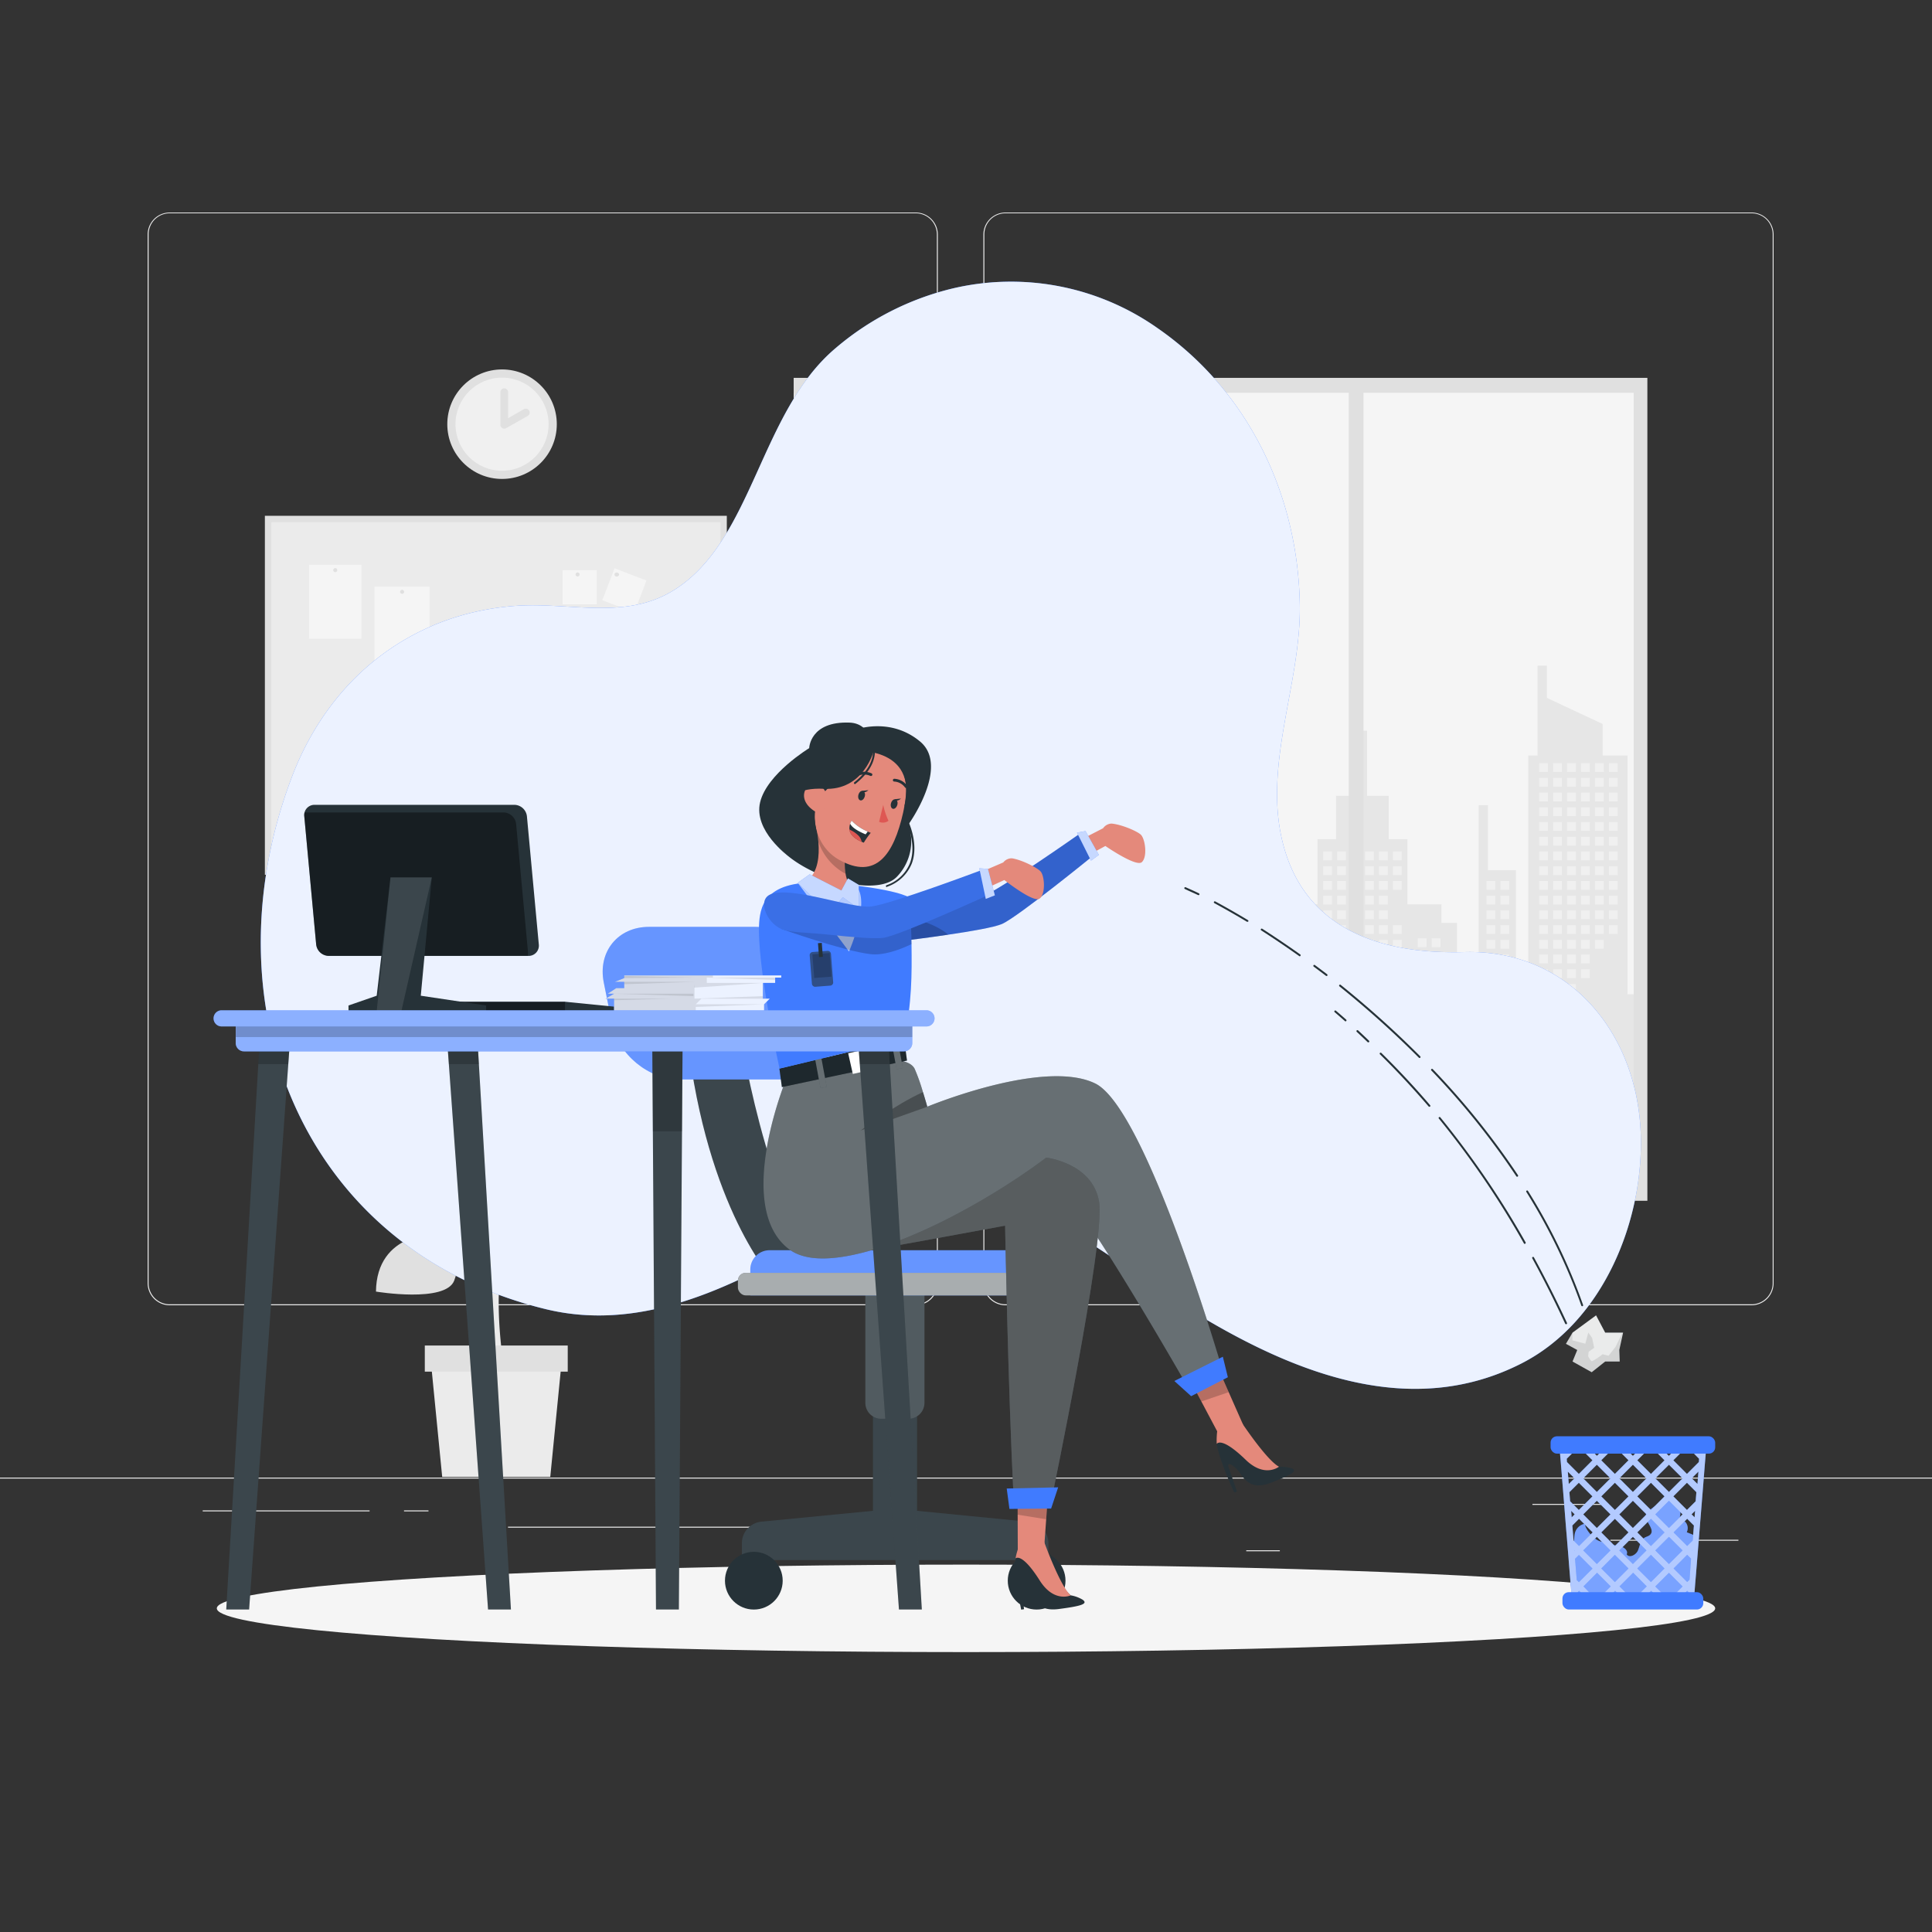 <svg xmlns="http://www.w3.org/2000/svg" viewBox="0 0 500 500"><rect x="0" y="0" width="500" height="500" fill="#333333" stroke="none"/><g id="background-complete"><rect y="382.4" width="500" height="0.25" style="fill:#ebebeb"></rect><rect x="416.78" y="398.49" width="33.12" height="0.25" style="fill:#ebebeb"></rect><rect x="322.53" y="401.21" width="8.69" height="0.25" style="fill:#ebebeb"></rect><rect x="396.59" y="389.21" width="19.19" height="0.25" style="fill:#ebebeb"></rect><rect x="52.46" y="390.89" width="43.19" height="0.25" style="fill:#ebebeb"></rect><rect x="104.56" y="390.89" width="6.33" height="0.25" style="fill:#ebebeb"></rect><rect x="131.47" y="395.11" width="93.68" height="0.25" style="fill:#ebebeb"></rect><path d="M237,337.8H43.91a5.71,5.71,0,0,1-5.7-5.71V60.66A5.71,5.71,0,0,1,43.91,55H237a5.71,5.71,0,0,1,5.71,5.71V332.09A5.71,5.71,0,0,1,237,337.8ZM43.91,55.2a5.46,5.46,0,0,0-5.45,5.46V332.09a5.46,5.46,0,0,0,5.45,5.46H237a5.47,5.47,0,0,0,5.46-5.46V60.66A5.47,5.47,0,0,0,237,55.2Z" style="fill:#ebebeb"></path><path d="M453.31,337.8H260.21a5.72,5.72,0,0,1-5.71-5.71V60.66A5.72,5.72,0,0,1,260.21,55h193.1A5.71,5.71,0,0,1,459,60.66V332.09A5.71,5.71,0,0,1,453.31,337.8ZM260.21,55.2a5.47,5.47,0,0,0-5.46,5.46V332.09a5.47,5.47,0,0,0,5.46,5.46h193.1a5.47,5.47,0,0,0,5.46-5.46V60.66a5.47,5.47,0,0,0-5.46-5.46Z" style="fill:#ebebeb"></path><rect x="205.4" y="97.79" width="220.94" height="212.97" style="fill:#e0e0e0"></rect><rect x="205.4" y="101.66" width="217.4" height="205.39" style="fill:#f5f5f5"></rect><polygon points="421.19 257.31 421.19 195.53 414.77 195.53 414.77 187.37 400.33 180.61 400.33 172.26 397.92 172.26 397.92 195.53 395.52 195.53 395.52 257.31 392.31 257.31 392.31 225.21 385.09 225.21 385.09 208.37 382.68 208.37 382.68 257.31 377.06 257.31 377.06 238.85 373.05 238.85 373.05 234.04 364.23 234.04 364.23 217.19 359.41 217.19 359.41 205.96 353.8 205.96 353.8 189.11 351.39 189.11 351.39 205.96 345.77 205.96 345.77 217.19 340.96 217.19 340.96 234.04 332.14 234.04 332.14 238.85 328.12 238.85 328.12 257.31 323.31 257.31 323.31 234.04 314.49 234.04 314.49 182.69 312.08 182.69 312.08 177.08 292.82 177.08 292.82 182.69 288.81 182.69 288.81 219.6 272.77 219.6 272.77 223.61 267.15 223.61 267.15 226.02 272.77 226.02 272.77 240.46 255.92 240.46 255.92 192.32 252.71 192.32 252.71 182.69 244.69 182.69 244.69 145.79 242.28 145.79 242.28 182.69 236.66 182.69 236.66 192.32 205.4 192.32 205.4 307.05 422.8 307.05 422.8 257.31 421.19 257.31" style="fill:#e6e6e6"></polygon><rect x="222.1" y="194.84" width="2.27" height="2.27" style="fill:#f0f0f0"></rect><rect x="222.1" y="198.65" width="2.27" height="2.27" style="fill:#f0f0f0"></rect><rect x="222.1" y="213.89" width="2.27" height="2.27" style="fill:#f0f0f0"></rect><rect x="222.1" y="217.7" width="2.27" height="2.27" style="fill:#f0f0f0"></rect><rect x="222.1" y="221.51" width="2.27" height="2.27" style="fill:#f0f0f0"></rect><rect x="222.1" y="232.94" width="2.27" height="2.27" style="fill:#f0f0f0"></rect><rect x="222.1" y="236.75" width="2.27" height="2.27" style="fill:#f0f0f0"></rect><rect x="225.72" y="210.08" width="2.27" height="2.27" style="fill:#f0f0f0"></rect><rect x="225.72" y="213.89" width="2.27" height="2.27" style="fill:#f0f0f0"></rect><rect x="225.72" y="217.7" width="2.27" height="2.27" style="fill:#f0f0f0"></rect><rect x="225.72" y="221.51" width="2.27" height="2.27" style="fill:#f0f0f0"></rect><rect x="225.72" y="225.32" width="2.27" height="2.27" style="fill:#f0f0f0"></rect><rect x="225.72" y="232.94" width="2.27" height="2.27" style="fill:#f0f0f0"></rect><rect x="225.72" y="236.75" width="2.27" height="2.27" style="fill:#f0f0f0"></rect><rect x="229.33" y="194.84" width="2.27" height="2.27" style="fill:#f0f0f0"></rect><rect x="229.33" y="198.65" width="2.27" height="2.27" style="fill:#f0f0f0"></rect><rect x="229.33" y="202.46" width="2.27" height="2.27" style="fill:#f0f0f0"></rect><rect x="229.33" y="206.27" width="2.27" height="2.27" style="fill:#f0f0f0"></rect><rect x="229.33" y="210.08" width="2.27" height="2.27" style="fill:#f0f0f0"></rect><rect x="229.33" y="213.89" width="2.27" height="2.27" style="fill:#f0f0f0"></rect><rect x="229.33" y="217.7" width="2.27" height="2.27" style="fill:#f0f0f0"></rect><rect x="229.33" y="221.51" width="2.27" height="2.27" style="fill:#f0f0f0"></rect><rect x="229.33" y="225.32" width="2.27" height="2.27" style="fill:#f0f0f0"></rect><rect x="229.33" y="229.13" width="2.27" height="2.27" style="fill:#f0f0f0"></rect><rect x="229.33" y="236.75" width="2.27" height="2.27" style="fill:#f0f0f0"></rect><rect x="232.94" y="194.84" width="2.27" height="2.27" style="fill:#f0f0f0"></rect><rect x="232.94" y="198.65" width="2.27" height="2.27" style="fill:#f0f0f0"></rect><rect x="232.94" y="202.46" width="2.27" height="2.27" style="fill:#f0f0f0"></rect><rect x="232.94" y="206.27" width="2.27" height="2.27" style="fill:#f0f0f0"></rect><rect x="232.94" y="210.08" width="2.27" height="2.27" style="fill:#f0f0f0"></rect><rect x="232.94" y="213.89" width="2.27" height="2.27" style="fill:#f0f0f0"></rect><rect x="232.94" y="217.7" width="2.27" height="2.27" style="fill:#f0f0f0"></rect><rect x="232.94" y="252" width="2.27" height="2.27" style="fill:#f0f0f0"></rect><rect x="236.55" y="194.84" width="2.27" height="2.27" style="fill:#f0f0f0"></rect><rect x="236.55" y="198.65" width="2.27" height="2.27" style="fill:#f0f0f0"></rect><rect x="236.55" y="202.46" width="2.27" height="2.27" style="fill:#f0f0f0"></rect><rect x="236.55" y="206.27" width="2.27" height="2.27" style="fill:#f0f0f0"></rect><rect x="236.55" y="210.08" width="2.27" height="2.27" style="fill:#f0f0f0"></rect><rect x="236.55" y="213.89" width="2.27" height="2.27" style="fill:#f0f0f0"></rect><rect x="236.55" y="217.7" width="2.27" height="2.27" style="fill:#f0f0f0"></rect><rect x="236.55" y="221.51" width="2.27" height="2.27" style="fill:#f0f0f0"></rect><rect x="236.55" y="244.38" width="2.27" height="2.27" style="fill:#f0f0f0"></rect><rect x="236.55" y="248.19" width="2.27" height="2.27" style="fill:#f0f0f0"></rect><rect x="236.55" y="252" width="2.27" height="2.27" style="fill:#f0f0f0"></rect><rect x="236.55" y="255.81" width="2.27" height="2.27" style="fill:#f0f0f0"></rect><rect x="236.55" y="271.05" width="2.27" height="2.27" style="fill:#f0f0f0"></rect><rect x="240.16" y="194.84" width="2.27" height="2.27" style="fill:#f0f0f0"></rect><rect x="240.16" y="198.65" width="2.27" height="2.27" style="fill:#f0f0f0"></rect><rect x="240.16" y="202.46" width="2.27" height="2.27" style="fill:#f0f0f0"></rect><rect x="240.16" y="206.27" width="2.27" height="2.27" style="fill:#f0f0f0"></rect><rect x="240.16" y="210.08" width="2.27" height="2.27" style="fill:#f0f0f0"></rect><rect x="240.16" y="213.89" width="2.27" height="2.27" style="fill:#f0f0f0"></rect><rect x="240.16" y="217.7" width="2.27" height="2.27" style="fill:#f0f0f0"></rect><rect x="240.16" y="221.51" width="2.27" height="2.27" style="fill:#f0f0f0"></rect><rect x="240.16" y="225.32" width="2.27" height="2.27" style="fill:#f0f0f0"></rect><rect x="240.16" y="229.13" width="2.27" height="2.27" style="fill:#f0f0f0"></rect><rect x="240.16" y="240.57" width="2.27" height="2.27" style="fill:#f0f0f0"></rect><rect x="240.16" y="244.38" width="2.27" height="2.27" style="fill:#f0f0f0"></rect><rect x="240.16" y="248.19" width="2.27" height="2.27" style="fill:#f0f0f0"></rect><rect x="240.16" y="252" width="2.27" height="2.27" style="fill:#f0f0f0"></rect><rect x="240.16" y="255.81" width="2.27" height="2.27" style="fill:#f0f0f0"></rect><rect x="240.16" y="271.05" width="2.27" height="2.27" style="fill:#f0f0f0"></rect><rect x="243.77" y="194.84" width="2.27" height="2.27" style="fill:#f0f0f0"></rect><rect x="243.77" y="198.65" width="2.27" height="2.27" style="fill:#f0f0f0"></rect><rect x="243.77" y="202.46" width="2.27" height="2.27" style="fill:#f0f0f0"></rect><rect x="243.77" y="206.27" width="2.27" height="2.27" style="fill:#f0f0f0"></rect><rect x="243.77" y="210.08" width="2.27" height="2.27" style="fill:#f0f0f0"></rect><rect x="243.77" y="213.89" width="2.27" height="2.27" style="fill:#f0f0f0"></rect><rect x="243.77" y="217.7" width="2.27" height="2.27" style="fill:#f0f0f0"></rect><rect x="243.77" y="221.51" width="2.27" height="2.27" style="fill:#f0f0f0"></rect><rect x="243.77" y="225.32" width="2.27" height="2.27" style="fill:#f0f0f0"></rect><rect x="243.77" y="229.13" width="2.27" height="2.27" style="fill:#f0f0f0"></rect><rect x="243.77" y="232.94" width="2.27" height="2.27" style="fill:#f0f0f0"></rect><rect x="243.77" y="236.75" width="2.27" height="2.27" style="fill:#f0f0f0"></rect><rect x="243.77" y="240.57" width="2.27" height="2.27" style="fill:#f0f0f0"></rect><rect x="243.77" y="244.38" width="2.27" height="2.27" style="fill:#f0f0f0"></rect><rect x="243.77" y="248.19" width="2.27" height="2.27" style="fill:#f0f0f0"></rect><rect x="243.77" y="252" width="2.27" height="2.27" style="fill:#f0f0f0"></rect><rect x="243.77" y="255.81" width="2.27" height="2.27" style="fill:#f0f0f0"></rect><rect x="243.77" y="259.62" width="2.27" height="2.27" style="fill:#f0f0f0"></rect><rect x="247.38" y="194.84" width="2.27" height="2.27" style="fill:#f0f0f0"></rect><rect x="247.38" y="198.65" width="2.27" height="2.27" style="fill:#f0f0f0"></rect><rect x="247.38" y="202.46" width="2.27" height="2.27" style="fill:#f0f0f0"></rect><rect x="247.38" y="206.27" width="2.27" height="2.27" style="fill:#f0f0f0"></rect><rect x="247.38" y="210.08" width="2.27" height="2.27" style="fill:#f0f0f0"></rect><rect x="247.38" y="213.89" width="2.27" height="2.27" style="fill:#f0f0f0"></rect><rect x="247.38" y="217.7" width="2.27" height="2.27" style="fill:#f0f0f0"></rect><rect x="247.38" y="221.51" width="2.27" height="2.27" style="fill:#f0f0f0"></rect><rect x="247.38" y="225.32" width="2.27" height="2.27" style="fill:#f0f0f0"></rect><rect x="247.38" y="229.13" width="2.27" height="2.27" style="fill:#f0f0f0"></rect><rect x="247.38" y="240.57" width="2.27" height="2.27" style="fill:#f0f0f0"></rect><rect x="247.38" y="244.38" width="2.27" height="2.27" style="fill:#f0f0f0"></rect><rect x="247.38" y="248.19" width="2.27" height="2.27" style="fill:#f0f0f0"></rect><rect x="247.38" y="252" width="2.27" height="2.27" style="fill:#f0f0f0"></rect><rect x="250.99" y="194.84" width="2.27" height="2.27" style="fill:#f0f0f0"></rect><rect x="250.99" y="198.65" width="2.27" height="2.27" style="fill:#f0f0f0"></rect><rect x="250.99" y="202.46" width="2.27" height="2.27" style="fill:#f0f0f0"></rect><rect x="250.99" y="206.27" width="2.27" height="2.27" style="fill:#f0f0f0"></rect><rect x="250.99" y="210.08" width="2.27" height="2.27" style="fill:#f0f0f0"></rect><rect x="250.99" y="213.89" width="2.27" height="2.27" style="fill:#f0f0f0"></rect><rect x="250.99" y="217.7" width="2.27" height="2.27" style="fill:#f0f0f0"></rect><rect x="250.99" y="221.51" width="2.27" height="2.27" style="fill:#f0f0f0"></rect><rect x="250.99" y="225.32" width="2.27" height="2.27" style="fill:#f0f0f0"></rect><rect x="250.99" y="229.13" width="2.27" height="2.27" style="fill:#f0f0f0"></rect><rect x="250.99" y="240.57" width="2.27" height="2.27" style="fill:#f0f0f0"></rect><rect x="250.99" y="244.38" width="2.27" height="2.27" style="fill:#f0f0f0"></rect><rect x="250.99" y="248.19" width="2.27" height="2.27" style="fill:#f0f0f0"></rect><rect x="291.64" y="184.94" width="2.27" height="2.27" style="fill:#f0f0f0"></rect><rect x="291.64" y="188.75" width="2.27" height="2.27" style="fill:#f0f0f0"></rect><rect x="291.64" y="192.56" width="2.27" height="2.27" style="fill:#f0f0f0"></rect><rect x="291.64" y="196.37" width="2.27" height="2.27" style="fill:#f0f0f0"></rect><rect x="291.64" y="200.18" width="2.27" height="2.27" style="fill:#f0f0f0"></rect><rect x="291.64" y="203.99" width="2.27" height="2.27" style="fill:#f0f0f0"></rect><rect x="291.64" y="207.81" width="2.27" height="2.27" style="fill:#f0f0f0"></rect><rect x="291.64" y="211.62" width="2.27" height="2.27" style="fill:#f0f0f0"></rect><rect x="291.64" y="223.05" width="2.27" height="2.27" style="fill:#f0f0f0"></rect><rect x="291.64" y="226.86" width="2.27" height="2.27" style="fill:#f0f0f0"></rect><rect x="295.25" y="184.94" width="2.27" height="2.27" style="fill:#f0f0f0"></rect><rect x="295.25" y="188.75" width="2.27" height="2.27" style="fill:#f0f0f0"></rect><rect x="295.25" y="192.56" width="2.27" height="2.27" style="fill:#f0f0f0"></rect><rect x="295.25" y="196.37" width="2.27" height="2.27" style="fill:#f0f0f0"></rect><rect x="295.25" y="200.18" width="2.27" height="2.27" style="fill:#f0f0f0"></rect><rect x="295.25" y="203.99" width="2.27" height="2.27" style="fill:#f0f0f0"></rect><rect x="295.25" y="207.81" width="2.27" height="2.27" style="fill:#f0f0f0"></rect><rect x="295.25" y="211.62" width="2.27" height="2.27" style="fill:#f0f0f0"></rect><rect x="295.25" y="226.86" width="2.27" height="2.27" style="fill:#f0f0f0"></rect><rect x="298.86" y="184.94" width="2.27" height="2.27" style="fill:#f0f0f0"></rect><rect x="298.86" y="188.75" width="2.27" height="2.27" style="fill:#f0f0f0"></rect><rect x="298.86" y="192.56" width="2.27" height="2.27" style="fill:#f0f0f0"></rect><rect x="298.86" y="196.37" width="2.27" height="2.27" style="fill:#f0f0f0"></rect><rect x="298.86" y="200.18" width="2.27" height="2.27" style="fill:#f0f0f0"></rect><rect x="298.86" y="203.99" width="2.27" height="2.27" style="fill:#f0f0f0"></rect><rect x="298.86" y="207.81" width="2.27" height="2.27" style="fill:#f0f0f0"></rect><rect x="298.86" y="211.62" width="2.27" height="2.27" style="fill:#f0f0f0"></rect><rect x="302.47" y="184.94" width="2.27" height="2.27" style="fill:#f0f0f0"></rect><rect x="302.47" y="188.75" width="2.27" height="2.27" style="fill:#f0f0f0"></rect><rect x="302.47" y="192.56" width="2.27" height="2.27" style="fill:#f0f0f0"></rect><rect x="302.47" y="196.37" width="2.27" height="2.27" style="fill:#f0f0f0"></rect><rect x="302.47" y="200.18" width="2.27" height="2.27" style="fill:#f0f0f0"></rect><rect x="302.47" y="203.99" width="2.27" height="2.27" style="fill:#f0f0f0"></rect><rect x="302.47" y="211.62" width="2.27" height="2.27" style="fill:#f0f0f0"></rect><rect x="302.47" y="215.43" width="2.27" height="2.27" style="fill:#f0f0f0"></rect><rect x="302.47" y="226.86" width="2.27" height="2.27" style="fill:#f0f0f0"></rect><rect x="302.47" y="230.67" width="2.27" height="2.27" style="fill:#f0f0f0"></rect><rect x="302.47" y="234.48" width="2.27" height="2.27" style="fill:#f0f0f0"></rect><rect x="302.47" y="238.29" width="2.27" height="2.27" style="fill:#f0f0f0"></rect><rect x="302.47" y="242.1" width="2.27" height="2.27" style="fill:#f0f0f0"></rect><rect x="302.47" y="245.91" width="2.27" height="2.27" style="fill:#f0f0f0"></rect><rect x="302.47" y="249.73" width="2.27" height="2.27" style="fill:#f0f0f0"></rect><rect x="306.08" y="184.94" width="2.27" height="2.27" style="fill:#f0f0f0"></rect><rect x="306.08" y="188.75" width="2.27" height="2.27" style="fill:#f0f0f0"></rect><rect x="306.08" y="192.56" width="2.27" height="2.27" style="fill:#f0f0f0"></rect><rect x="306.08" y="196.37" width="2.27" height="2.27" style="fill:#f0f0f0"></rect><rect x="306.08" y="200.18" width="2.27" height="2.27" style="fill:#f0f0f0"></rect><rect x="306.08" y="203.99" width="2.27" height="2.27" style="fill:#f0f0f0"></rect><rect x="306.08" y="215.43" width="2.27" height="2.27" style="fill:#f0f0f0"></rect><rect x="306.08" y="219.24" width="2.27" height="2.27" style="fill:#f0f0f0"></rect><rect x="306.08" y="223.05" width="2.27" height="2.27" style="fill:#f0f0f0"></rect><rect x="306.08" y="226.86" width="2.27" height="2.27" style="fill:#f0f0f0"></rect><rect x="306.08" y="230.67" width="2.27" height="2.27" style="fill:#f0f0f0"></rect><rect x="306.08" y="234.48" width="2.27" height="2.27" style="fill:#f0f0f0"></rect><rect x="306.08" y="238.29" width="2.27" height="2.27" style="fill:#f0f0f0"></rect><rect x="306.08" y="242.1" width="2.27" height="2.27" style="fill:#f0f0f0"></rect><rect x="306.08" y="245.91" width="2.27" height="2.27" style="fill:#f0f0f0"></rect><rect x="306.08" y="249.73" width="2.27" height="2.27" style="fill:#f0f0f0"></rect><rect x="306.08" y="253.54" width="2.27" height="2.27" style="fill:#f0f0f0"></rect><rect x="306.08" y="261.16" width="2.27" height="2.27" style="fill:#f0f0f0"></rect><rect x="309.69" y="184.94" width="2.27" height="2.27" style="fill:#f0f0f0"></rect><rect x="309.69" y="188.75" width="2.27" height="2.27" style="fill:#f0f0f0"></rect><rect x="309.69" y="192.56" width="2.27" height="2.27" style="fill:#f0f0f0"></rect><rect x="309.69" y="196.37" width="2.27" height="2.27" style="fill:#f0f0f0"></rect><rect x="309.69" y="200.18" width="2.27" height="2.27" style="fill:#f0f0f0"></rect><rect x="309.69" y="203.99" width="2.27" height="2.27" style="fill:#f0f0f0"></rect><rect x="309.69" y="215.43" width="2.27" height="2.27" style="fill:#f0f0f0"></rect><rect x="309.69" y="219.24" width="2.27" height="2.27" style="fill:#f0f0f0"></rect><rect x="309.69" y="223.05" width="2.27" height="2.27" style="fill:#f0f0f0"></rect><rect x="309.69" y="226.86" width="2.27" height="2.27" style="fill:#f0f0f0"></rect><rect x="309.69" y="238.29" width="2.27" height="2.27" style="fill:#f0f0f0"></rect><rect x="309.69" y="242.1" width="2.27" height="2.27" style="fill:#f0f0f0"></rect><rect x="309.69" y="245.91" width="2.27" height="2.27" style="fill:#f0f0f0"></rect><rect x="309.69" y="249.73" width="2.27" height="2.27" style="fill:#f0f0f0"></rect><rect x="309.69" y="253.54" width="2.27" height="2.27" style="fill:#f0f0f0"></rect><rect x="309.69" y="261.16" width="2.27" height="2.27" style="fill:#f0f0f0"></rect><rect x="309.69" y="264.97" width="2.27" height="2.27" style="fill:#f0f0f0"></rect><rect x="342.45" y="220.37" width="2.27" height="2.27" style="fill:#f0f0f0"></rect><rect x="342.45" y="224.19" width="2.27" height="2.27" style="fill:#f0f0f0"></rect><rect x="342.45" y="228" width="2.27" height="2.27" style="fill:#f0f0f0"></rect><rect x="342.45" y="231.81" width="2.27" height="2.27" style="fill:#f0f0f0"></rect><rect x="342.45" y="235.62" width="2.27" height="2.27" style="fill:#f0f0f0"></rect><rect x="342.45" y="239.43" width="2.27" height="2.27" style="fill:#f0f0f0"></rect><rect x="342.45" y="243.24" width="2.27" height="2.27" style="fill:#f0f0f0"></rect><rect x="342.45" y="254.67" width="2.27" height="2.27" style="fill:#f0f0f0"></rect><rect x="342.45" y="258.48" width="2.27" height="2.27" style="fill:#f0f0f0"></rect><rect x="342.45" y="262.29" width="2.27" height="2.27" style="fill:#f0f0f0"></rect><rect x="346.06" y="220.37" width="2.27" height="2.27" style="fill:#f0f0f0"></rect><rect x="346.06" y="224.19" width="2.27" height="2.27" style="fill:#f0f0f0"></rect><rect x="346.06" y="228" width="2.27" height="2.27" style="fill:#f0f0f0"></rect><rect x="346.06" y="231.81" width="2.27" height="2.27" style="fill:#f0f0f0"></rect><rect x="346.06" y="235.62" width="2.27" height="2.27" style="fill:#f0f0f0"></rect><rect x="346.06" y="239.43" width="2.27" height="2.27" style="fill:#f0f0f0"></rect><rect x="346.06" y="243.24" width="2.27" height="2.27" style="fill:#f0f0f0"></rect><rect x="349.67" y="220.37" width="2.27" height="2.27" style="fill:#f0f0f0"></rect><rect x="349.67" y="224.19" width="2.27" height="2.27" style="fill:#f0f0f0"></rect><rect x="349.67" y="228" width="2.27" height="2.27" style="fill:#f0f0f0"></rect><rect x="349.67" y="231.81" width="2.27" height="2.27" style="fill:#f0f0f0"></rect><rect x="349.67" y="235.62" width="2.27" height="2.27" style="fill:#f0f0f0"></rect><rect x="349.67" y="239.43" width="2.27" height="2.27" style="fill:#f0f0f0"></rect><rect x="349.67" y="243.24" width="2.27" height="2.27" style="fill:#f0f0f0"></rect><rect x="353.28" y="220.37" width="2.27" height="2.27" style="fill:#f0f0f0"></rect><rect x="353.28" y="224.19" width="2.27" height="2.27" style="fill:#f0f0f0"></rect><rect x="353.28" y="228" width="2.27" height="2.27" style="fill:#f0f0f0"></rect><rect x="353.28" y="231.81" width="2.27" height="2.27" style="fill:#f0f0f0"></rect><rect x="353.28" y="235.62" width="2.27" height="2.27" style="fill:#f0f0f0"></rect><rect x="353.28" y="239.43" width="2.27" height="2.27" style="fill:#f0f0f0"></rect><rect x="353.28" y="243.24" width="2.27" height="2.27" style="fill:#f0f0f0"></rect><rect x="353.28" y="247.05" width="2.27" height="2.27" style="fill:#f0f0f0"></rect><rect x="353.28" y="250.86" width="2.27" height="2.27" style="fill:#f0f0f0"></rect><rect x="353.28" y="254.67" width="2.27" height="2.27" style="fill:#f0f0f0"></rect><rect x="353.28" y="258.48" width="2.27" height="2.27" style="fill:#f0f0f0"></rect><rect x="356.89" y="220.37" width="2.27" height="2.27" style="fill:#f0f0f0"></rect><rect x="356.89" y="224.19" width="2.27" height="2.27" style="fill:#f0f0f0"></rect><rect x="356.89" y="228" width="2.27" height="2.27" style="fill:#f0f0f0"></rect><rect x="356.89" y="231.81" width="2.27" height="2.27" style="fill:#f0f0f0"></rect><rect x="356.89" y="235.62" width="2.27" height="2.27" style="fill:#f0f0f0"></rect><rect x="356.89" y="239.43" width="2.27" height="2.27" style="fill:#f0f0f0"></rect><rect x="356.89" y="243.24" width="2.27" height="2.27" style="fill:#f0f0f0"></rect><rect x="356.89" y="247.05" width="2.27" height="2.27" style="fill:#f0f0f0"></rect><rect x="356.89" y="250.86" width="2.27" height="2.27" style="fill:#f0f0f0"></rect><rect x="356.89" y="254.67" width="2.27" height="2.27" style="fill:#f0f0f0"></rect><rect x="356.89" y="258.48" width="2.27" height="2.27" style="fill:#f0f0f0"></rect><rect x="356.89" y="262.29" width="2.27" height="2.27" style="fill:#f0f0f0"></rect><rect x="356.89" y="273.73" width="2.27" height="2.27" style="fill:#f0f0f0"></rect><rect x="356.89" y="277.54" width="2.27" height="2.27" style="fill:#f0f0f0"></rect><rect x="360.5" y="220.37" width="2.27" height="2.27" style="fill:#f0f0f0"></rect><rect x="360.5" y="224.19" width="2.27" height="2.27" style="fill:#f0f0f0"></rect><rect x="360.5" y="228" width="2.27" height="2.27" style="fill:#f0f0f0"></rect><rect x="360.5" y="239.43" width="2.27" height="2.27" style="fill:#f0f0f0"></rect><rect x="360.5" y="243.24" width="2.27" height="2.27" style="fill:#f0f0f0"></rect><rect x="360.5" y="247.05" width="2.27" height="2.27" style="fill:#f0f0f0"></rect><rect x="360.5" y="250.86" width="2.27" height="2.27" style="fill:#f0f0f0"></rect><rect x="360.5" y="254.67" width="2.27" height="2.27" style="fill:#f0f0f0"></rect><rect x="360.5" y="258.48" width="2.27" height="2.27" style="fill:#f0f0f0"></rect><rect x="360.5" y="262.29" width="2.27" height="2.27" style="fill:#f0f0f0"></rect><rect x="360.5" y="273.73" width="2.27" height="2.27" style="fill:#f0f0f0"></rect><rect x="360.5" y="277.54" width="2.27" height="2.27" style="fill:#f0f0f0"></rect><rect x="360.5" y="281.35" width="2.27" height="2.27" style="fill:#f0f0f0"></rect><rect x="398.34" y="197.51" width="2.27" height="2.27" style="fill:#f0f0f0"></rect><rect x="398.34" y="201.32" width="2.27" height="2.27" style="fill:#f0f0f0"></rect><rect x="398.34" y="205.13" width="2.27" height="2.27" style="fill:#f0f0f0"></rect><rect x="398.34" y="208.94" width="2.27" height="2.27" style="fill:#f0f0f0"></rect><rect x="398.34" y="212.75" width="2.27" height="2.27" style="fill:#f0f0f0"></rect><rect x="398.34" y="216.56" width="2.27" height="2.27" style="fill:#f0f0f0"></rect><rect x="398.34" y="220.37" width="2.27" height="2.27" style="fill:#f0f0f0"></rect><rect x="398.34" y="224.19" width="2.27" height="2.27" style="fill:#f0f0f0"></rect><rect x="398.34" y="228" width="2.27" height="2.27" style="fill:#f0f0f0"></rect><rect x="398.34" y="231.81" width="2.27" height="2.27" style="fill:#f0f0f0"></rect><rect x="398.34" y="235.62" width="2.27" height="2.27" style="fill:#f0f0f0"></rect><rect x="398.34" y="239.43" width="2.27" height="2.27" style="fill:#f0f0f0"></rect><rect x="398.34" y="243.24" width="2.27" height="2.27" style="fill:#f0f0f0"></rect><rect x="398.34" y="247.05" width="2.27" height="2.27" style="fill:#f0f0f0"></rect><rect x="398.34" y="250.86" width="2.27" height="2.27" style="fill:#f0f0f0"></rect><rect x="398.34" y="254.67" width="2.27" height="2.27" style="fill:#f0f0f0"></rect><rect x="398.34" y="258.48" width="2.27" height="2.27" style="fill:#f0f0f0"></rect><rect x="398.34" y="262.29" width="2.27" height="2.27" style="fill:#f0f0f0"></rect><rect x="398.34" y="266.11" width="2.27" height="2.27" style="fill:#f0f0f0"></rect><rect x="398.34" y="269.92" width="2.27" height="2.27" style="fill:#f0f0f0"></rect><rect x="398.34" y="273.73" width="2.27" height="2.27" style="fill:#f0f0f0"></rect><rect x="398.34" y="277.54" width="2.27" height="2.27" style="fill:#f0f0f0"></rect><rect x="398.34" y="281.35" width="2.27" height="2.27" style="fill:#f0f0f0"></rect><rect x="401.95" y="197.51" width="2.27" height="2.27" style="fill:#f0f0f0"></rect><rect x="401.95" y="201.32" width="2.27" height="2.27" style="fill:#f0f0f0"></rect><rect x="401.95" y="205.13" width="2.27" height="2.27" style="fill:#f0f0f0"></rect><rect x="401.95" y="208.94" width="2.27" height="2.27" style="fill:#f0f0f0"></rect><rect x="401.95" y="212.75" width="2.27" height="2.27" style="fill:#f0f0f0"></rect><rect x="401.95" y="216.56" width="2.27" height="2.27" style="fill:#f0f0f0"></rect><rect x="401.95" y="220.37" width="2.27" height="2.27" style="fill:#f0f0f0"></rect><rect x="401.95" y="224.19" width="2.27" height="2.27" style="fill:#f0f0f0"></rect><rect x="401.95" y="228" width="2.27" height="2.27" style="fill:#f0f0f0"></rect><rect x="401.95" y="231.81" width="2.27" height="2.27" style="fill:#f0f0f0"></rect><rect x="401.95" y="235.62" width="2.27" height="2.27" style="fill:#f0f0f0"></rect><rect x="401.95" y="239.43" width="2.27" height="2.27" style="fill:#f0f0f0"></rect><rect x="401.95" y="243.24" width="2.27" height="2.27" style="fill:#f0f0f0"></rect><rect x="401.95" y="247.05" width="2.27" height="2.27" style="fill:#f0f0f0"></rect><rect x="401.95" y="250.86" width="2.27" height="2.27" style="fill:#f0f0f0"></rect><rect x="401.95" y="254.67" width="2.27" height="2.27" style="fill:#f0f0f0"></rect><rect x="401.95" y="258.48" width="2.27" height="2.27" style="fill:#f0f0f0"></rect><rect x="401.95" y="262.29" width="2.27" height="2.27" style="fill:#f0f0f0"></rect><rect x="401.95" y="266.11" width="2.27" height="2.27" style="fill:#f0f0f0"></rect><rect x="405.56" y="197.51" width="2.27" height="2.27" style="fill:#f0f0f0"></rect><rect x="405.56" y="201.32" width="2.27" height="2.27" style="fill:#f0f0f0"></rect><rect x="405.56" y="205.13" width="2.27" height="2.27" style="fill:#f0f0f0"></rect><rect x="405.56" y="208.94" width="2.27" height="2.27" style="fill:#f0f0f0"></rect><rect x="405.56" y="212.75" width="2.27" height="2.27" style="fill:#f0f0f0"></rect><rect x="405.56" y="216.56" width="2.27" height="2.27" style="fill:#f0f0f0"></rect><rect x="405.56" y="220.37" width="2.27" height="2.27" style="fill:#f0f0f0"></rect><rect x="405.56" y="224.19" width="2.27" height="2.27" style="fill:#f0f0f0"></rect><rect x="405.56" y="228" width="2.27" height="2.27" style="fill:#f0f0f0"></rect><rect x="405.56" y="231.81" width="2.27" height="2.27" style="fill:#f0f0f0"></rect><rect x="405.56" y="235.62" width="2.27" height="2.27" style="fill:#f0f0f0"></rect><rect x="405.56" y="239.43" width="2.27" height="2.27" style="fill:#f0f0f0"></rect><rect x="405.56" y="243.24" width="2.27" height="2.27" style="fill:#f0f0f0"></rect><rect x="405.56" y="247.05" width="2.27" height="2.27" style="fill:#f0f0f0"></rect><rect x="405.56" y="250.86" width="2.27" height="2.27" style="fill:#f0f0f0"></rect><rect x="405.56" y="254.67" width="2.27" height="2.27" style="fill:#f0f0f0"></rect><rect x="405.56" y="258.48" width="2.27" height="2.27" style="fill:#f0f0f0"></rect><rect x="405.56" y="262.29" width="2.27" height="2.27" style="fill:#f0f0f0"></rect><rect x="405.56" y="266.11" width="2.27" height="2.27" style="fill:#f0f0f0"></rect><rect x="409.17" y="197.51" width="2.27" height="2.27" style="fill:#f0f0f0"></rect><rect x="409.17" y="201.32" width="2.27" height="2.27" style="fill:#f0f0f0"></rect><rect x="409.17" y="205.13" width="2.27" height="2.27" style="fill:#f0f0f0"></rect><rect x="409.17" y="208.94" width="2.27" height="2.27" style="fill:#f0f0f0"></rect><rect x="409.17" y="212.75" width="2.27" height="2.27" style="fill:#f0f0f0"></rect><rect x="409.17" y="216.56" width="2.27" height="2.27" style="fill:#f0f0f0"></rect><rect x="409.17" y="220.37" width="2.27" height="2.27" style="fill:#f0f0f0"></rect><rect x="409.17" y="224.19" width="2.27" height="2.27" style="fill:#f0f0f0"></rect><rect x="409.17" y="228" width="2.27" height="2.27" style="fill:#f0f0f0"></rect><rect x="409.17" y="231.81" width="2.27" height="2.27" style="fill:#f0f0f0"></rect><rect x="409.17" y="235.62" width="2.27" height="2.27" style="fill:#f0f0f0"></rect><rect x="409.17" y="239.43" width="2.27" height="2.27" style="fill:#f0f0f0"></rect><rect x="409.17" y="243.24" width="2.27" height="2.27" style="fill:#f0f0f0"></rect><rect x="409.17" y="247.05" width="2.27" height="2.27" style="fill:#f0f0f0"></rect><rect x="409.17" y="250.86" width="2.27" height="2.27" style="fill:#f0f0f0"></rect><rect x="412.78" y="197.51" width="2.27" height="2.27" style="fill:#f0f0f0"></rect><rect x="412.78" y="201.32" width="2.27" height="2.27" style="fill:#f0f0f0"></rect><rect x="412.78" y="205.13" width="2.27" height="2.27" style="fill:#f0f0f0"></rect><rect x="412.78" y="208.94" width="2.27" height="2.27" style="fill:#f0f0f0"></rect><rect x="412.78" y="212.75" width="2.27" height="2.27" style="fill:#f0f0f0"></rect><rect x="412.78" y="216.56" width="2.27" height="2.27" style="fill:#f0f0f0"></rect><rect x="412.78" y="220.37" width="2.27" height="2.27" style="fill:#f0f0f0"></rect><rect x="412.78" y="224.19" width="2.27" height="2.27" style="fill:#f0f0f0"></rect><rect x="412.78" y="228" width="2.27" height="2.27" style="fill:#f0f0f0"></rect><rect x="412.78" y="231.81" width="2.27" height="2.27" style="fill:#f0f0f0"></rect><rect x="412.78" y="235.62" width="2.27" height="2.27" style="fill:#f0f0f0"></rect><rect x="412.78" y="239.43" width="2.27" height="2.27" style="fill:#f0f0f0"></rect><rect x="412.78" y="243.24" width="2.27" height="2.27" style="fill:#f0f0f0"></rect><rect x="416.39" y="197.51" width="2.27" height="2.27" style="fill:#f0f0f0"></rect><rect x="416.39" y="201.32" width="2.27" height="2.27" style="fill:#f0f0f0"></rect><rect x="416.39" y="205.13" width="2.27" height="2.27" style="fill:#f0f0f0"></rect><rect x="416.39" y="208.94" width="2.27" height="2.27" style="fill:#f0f0f0"></rect><rect x="416.39" y="212.75" width="2.27" height="2.27" style="fill:#f0f0f0"></rect><rect x="416.39" y="216.56" width="2.27" height="2.27" style="fill:#f0f0f0"></rect><rect x="416.39" y="220.37" width="2.27" height="2.27" style="fill:#f0f0f0"></rect><rect x="416.39" y="224.19" width="2.27" height="2.27" style="fill:#f0f0f0"></rect><rect x="416.39" y="228" width="2.27" height="2.27" style="fill:#f0f0f0"></rect><rect x="416.39" y="231.81" width="2.27" height="2.27" style="fill:#f0f0f0"></rect><rect x="416.39" y="235.62" width="2.27" height="2.27" style="fill:#f0f0f0"></rect><rect x="416.39" y="239.43" width="2.27" height="2.27" style="fill:#f0f0f0"></rect><rect x="205.66" y="196.37" width="2.27" height="2.27" style="fill:#f0f0f0"></rect><rect x="205.66" y="200.18" width="2.27" height="2.27" style="fill:#f0f0f0"></rect><rect x="205.66" y="203.99" width="2.27" height="2.27" style="fill:#f0f0f0"></rect><rect x="205.66" y="207.81" width="2.27" height="2.27" style="fill:#f0f0f0"></rect><rect x="205.66" y="211.62" width="2.27" height="2.27" style="fill:#f0f0f0"></rect><rect x="205.66" y="215.43" width="2.27" height="2.27" style="fill:#f0f0f0"></rect><rect x="205.66" y="219.24" width="2.27" height="2.27" style="fill:#f0f0f0"></rect><rect x="205.66" y="223.05" width="2.27" height="2.27" style="fill:#f0f0f0"></rect><rect x="205.66" y="226.86" width="2.27" height="2.27" style="fill:#f0f0f0"></rect><rect x="205.66" y="230.67" width="2.27" height="2.27" style="fill:#f0f0f0"></rect><rect x="205.66" y="234.48" width="2.27" height="2.27" style="fill:#f0f0f0"></rect><rect x="205.66" y="238.29" width="2.27" height="2.27" style="fill:#f0f0f0"></rect><rect x="205.66" y="242.1" width="2.27" height="2.27" style="fill:#f0f0f0"></rect><rect x="205.66" y="245.91" width="2.27" height="2.27" style="fill:#f0f0f0"></rect><rect x="205.66" y="249.73" width="2.27" height="2.27" style="fill:#f0f0f0"></rect><rect x="205.66" y="253.54" width="2.27" height="2.27" style="fill:#f0f0f0"></rect><rect x="205.66" y="257.35" width="2.27" height="2.27" style="fill:#f0f0f0"></rect><rect x="205.66" y="264.97" width="2.27" height="2.27" style="fill:#f0f0f0"></rect><rect x="205.66" y="268.78" width="2.27" height="2.27" style="fill:#f0f0f0"></rect><rect x="205.66" y="272.59" width="2.27" height="2.27" style="fill:#f0f0f0"></rect><rect x="205.66" y="276.4" width="2.27" height="2.27" style="fill:#f0f0f0"></rect><rect x="205.66" y="280.21" width="2.27" height="2.27" style="fill:#f0f0f0"></rect><rect x="209.27" y="196.37" width="2.27" height="2.27" style="fill:#f0f0f0"></rect><rect x="209.27" y="200.18" width="2.27" height="2.27" style="fill:#f0f0f0"></rect><rect x="209.27" y="203.99" width="2.27" height="2.27" style="fill:#f0f0f0"></rect><rect x="209.27" y="207.81" width="2.27" height="2.27" style="fill:#f0f0f0"></rect><rect x="209.27" y="211.62" width="2.27" height="2.27" style="fill:#f0f0f0"></rect><rect x="209.27" y="215.43" width="2.27" height="2.27" style="fill:#f0f0f0"></rect><rect x="209.27" y="219.24" width="2.27" height="2.27" style="fill:#f0f0f0"></rect><rect x="209.27" y="223.05" width="2.27" height="2.27" style="fill:#f0f0f0"></rect><rect x="209.27" y="226.86" width="2.27" height="2.27" style="fill:#f0f0f0"></rect><rect x="209.27" y="230.67" width="2.27" height="2.27" style="fill:#f0f0f0"></rect><rect x="209.27" y="234.48" width="2.27" height="2.27" style="fill:#f0f0f0"></rect><rect x="209.27" y="238.29" width="2.27" height="2.27" style="fill:#f0f0f0"></rect><rect x="209.27" y="242.1" width="2.27" height="2.27" style="fill:#f0f0f0"></rect><rect x="209.27" y="245.91" width="2.27" height="2.27" style="fill:#f0f0f0"></rect><rect x="209.27" y="249.73" width="2.27" height="2.27" style="fill:#f0f0f0"></rect><rect x="209.27" y="253.54" width="2.27" height="2.27" style="fill:#f0f0f0"></rect><rect x="209.27" y="276.4" width="2.27" height="2.27" style="fill:#f0f0f0"></rect><rect x="209.27" y="280.21" width="2.27" height="2.27" style="fill:#f0f0f0"></rect><rect x="212.88" y="196.37" width="2.27" height="2.27" style="fill:#f0f0f0"></rect><rect x="212.88" y="200.18" width="2.27" height="2.27" style="fill:#f0f0f0"></rect><rect x="212.88" y="203.99" width="2.27" height="2.27" style="fill:#f0f0f0"></rect><rect x="212.88" y="207.81" width="2.27" height="2.27" style="fill:#f0f0f0"></rect><rect x="212.88" y="211.62" width="2.27" height="2.27" style="fill:#f0f0f0"></rect><rect x="212.88" y="215.43" width="2.27" height="2.27" style="fill:#f0f0f0"></rect><rect x="212.88" y="219.24" width="2.27" height="2.27" style="fill:#f0f0f0"></rect><rect x="212.88" y="223.05" width="2.27" height="2.27" style="fill:#f0f0f0"></rect><rect x="212.88" y="226.86" width="2.27" height="2.27" style="fill:#f0f0f0"></rect><rect x="212.88" y="230.67" width="2.27" height="2.27" style="fill:#f0f0f0"></rect><rect x="212.88" y="234.48" width="2.27" height="2.27" style="fill:#f0f0f0"></rect><rect x="212.88" y="238.29" width="2.27" height="2.27" style="fill:#f0f0f0"></rect><rect x="212.88" y="242.1" width="2.27" height="2.27" style="fill:#f0f0f0"></rect><rect x="212.88" y="245.91" width="2.27" height="2.27" style="fill:#f0f0f0"></rect><rect x="212.88" y="249.73" width="2.27" height="2.27" style="fill:#f0f0f0"></rect><rect x="212.88" y="253.54" width="2.27" height="2.27" style="fill:#f0f0f0"></rect><rect x="212.88" y="261.16" width="2.27" height="2.27" style="fill:#f0f0f0"></rect><rect x="212.88" y="264.97" width="2.27" height="2.27" style="fill:#f0f0f0"></rect><rect x="212.88" y="268.78" width="2.27" height="2.27" style="fill:#f0f0f0"></rect><rect x="212.88" y="272.59" width="2.27" height="2.27" style="fill:#f0f0f0"></rect><rect x="212.88" y="280.21" width="2.27" height="2.27" style="fill:#f0f0f0"></rect><rect x="275.86" y="223.05" width="2.27" height="2.27" style="fill:#f0f0f0"></rect><rect x="275.86" y="226.86" width="2.27" height="2.27" style="fill:#f0f0f0"></rect><rect x="275.86" y="230.67" width="2.27" height="2.27" style="fill:#f0f0f0"></rect><rect x="275.86" y="234.48" width="2.27" height="2.27" style="fill:#f0f0f0"></rect><rect x="275.86" y="238.29" width="2.27" height="2.27" style="fill:#f0f0f0"></rect><rect x="275.86" y="242.1" width="2.27" height="2.27" style="fill:#f0f0f0"></rect><rect x="275.86" y="245.91" width="2.27" height="2.27" style="fill:#f0f0f0"></rect><rect x="275.86" y="249.73" width="2.27" height="2.27" style="fill:#f0f0f0"></rect><rect x="275.86" y="253.54" width="2.27" height="2.27" style="fill:#f0f0f0"></rect><rect x="275.86" y="257.35" width="2.27" height="2.27" style="fill:#f0f0f0"></rect><rect x="275.86" y="261.16" width="2.27" height="2.27" style="fill:#f0f0f0"></rect><rect x="275.86" y="264.97" width="2.27" height="2.27" style="fill:#f0f0f0"></rect><rect x="275.86" y="268.78" width="2.27" height="2.27" style="fill:#f0f0f0"></rect><rect x="275.86" y="276.4" width="2.27" height="2.27" style="fill:#f0f0f0"></rect><rect x="275.86" y="280.21" width="2.27" height="2.27" style="fill:#f0f0f0"></rect><rect x="275.86" y="284.02" width="2.27" height="2.27" style="fill:#f0f0f0"></rect><rect x="275.86" y="287.83" width="2.27" height="2.27" style="fill:#f0f0f0"></rect><rect x="275.86" y="295.46" width="2.27" height="2.27" style="fill:#f0f0f0"></rect><rect x="275.86" y="299.27" width="2.27" height="2.27" style="fill:#f0f0f0"></rect><rect x="275.86" y="303.08" width="2.27" height="2.27" style="fill:#f0f0f0"></rect><rect x="279.47" y="223.05" width="2.27" height="2.27" style="fill:#f0f0f0"></rect><rect x="279.47" y="226.86" width="2.27" height="2.27" style="fill:#f0f0f0"></rect><rect x="279.47" y="230.67" width="2.27" height="2.27" style="fill:#f0f0f0"></rect><rect x="279.47" y="234.48" width="2.27" height="2.27" style="fill:#f0f0f0"></rect><rect x="279.47" y="238.29" width="2.27" height="2.27" style="fill:#f0f0f0"></rect><rect x="279.47" y="242.1" width="2.27" height="2.27" style="fill:#f0f0f0"></rect><rect x="279.47" y="245.91" width="2.27" height="2.27" style="fill:#f0f0f0"></rect><rect x="279.47" y="249.73" width="2.27" height="2.27" style="fill:#f0f0f0"></rect><rect x="279.47" y="253.54" width="2.27" height="2.27" style="fill:#f0f0f0"></rect><rect x="279.47" y="257.35" width="2.27" height="2.27" style="fill:#f0f0f0"></rect><rect x="279.47" y="261.16" width="2.27" height="2.27" style="fill:#f0f0f0"></rect><rect x="279.47" y="264.97" width="2.27" height="2.27" style="fill:#f0f0f0"></rect><rect x="279.47" y="268.78" width="2.27" height="2.27" style="fill:#f0f0f0"></rect><rect x="279.47" y="280.21" width="2.27" height="2.27" style="fill:#f0f0f0"></rect><rect x="279.47" y="284.02" width="2.27" height="2.27" style="fill:#f0f0f0"></rect><rect x="279.47" y="291.65" width="2.27" height="2.27" style="fill:#f0f0f0"></rect><rect x="279.47" y="295.46" width="2.27" height="2.27" style="fill:#f0f0f0"></rect><rect x="279.47" y="299.27" width="2.27" height="2.27" style="fill:#f0f0f0"></rect><rect x="279.47" y="303.08" width="2.27" height="2.27" style="fill:#f0f0f0"></rect><rect x="283.08" y="223.05" width="2.27" height="2.27" style="fill:#f0f0f0"></rect><rect x="283.08" y="226.86" width="2.27" height="2.27" style="fill:#f0f0f0"></rect><rect x="283.08" y="230.67" width="2.27" height="2.27" style="fill:#f0f0f0"></rect><rect x="283.08" y="234.48" width="2.27" height="2.27" style="fill:#f0f0f0"></rect><rect x="283.08" y="238.29" width="2.27" height="2.27" style="fill:#f0f0f0"></rect><rect x="283.08" y="242.1" width="2.27" height="2.27" style="fill:#f0f0f0"></rect><rect x="283.08" y="245.91" width="2.27" height="2.27" style="fill:#f0f0f0"></rect><rect x="283.08" y="249.73" width="2.27" height="2.27" style="fill:#f0f0f0"></rect><rect x="283.08" y="253.54" width="2.27" height="2.27" style="fill:#f0f0f0"></rect><rect x="283.08" y="257.35" width="2.27" height="2.27" style="fill:#f0f0f0"></rect><rect x="283.08" y="261.16" width="2.27" height="2.27" style="fill:#f0f0f0"></rect><rect x="283.08" y="264.97" width="2.27" height="2.27" style="fill:#f0f0f0"></rect><rect x="283.08" y="268.78" width="2.27" height="2.27" style="fill:#f0f0f0"></rect><rect x="283.08" y="272.59" width="2.27" height="2.27" style="fill:#f0f0f0"></rect><rect x="283.08" y="280.21" width="2.27" height="2.27" style="fill:#f0f0f0"></rect><rect x="283.08" y="287.83" width="2.27" height="2.27" style="fill:#f0f0f0"></rect><rect x="283.08" y="291.65" width="2.27" height="2.27" style="fill:#f0f0f0"></rect><rect x="283.08" y="295.46" width="2.27" height="2.27" style="fill:#f0f0f0"></rect><rect x="283.08" y="299.27" width="2.27" height="2.27" style="fill:#f0f0f0"></rect><rect x="283.08" y="303.08" width="2.27" height="2.27" style="fill:#f0f0f0"></rect><rect x="261.15" y="244.78" width="2.27" height="2.27" style="fill:#f0f0f0"></rect><rect x="261.15" y="248.59" width="2.27" height="2.27" style="fill:#f0f0f0"></rect><rect x="261.15" y="252.4" width="2.27" height="2.27" style="fill:#f0f0f0"></rect><rect x="261.15" y="256.21" width="2.27" height="2.27" style="fill:#f0f0f0"></rect><rect x="261.15" y="260.02" width="2.27" height="2.27" style="fill:#f0f0f0"></rect><rect x="261.15" y="263.83" width="2.27" height="2.27" style="fill:#f0f0f0"></rect><rect x="261.15" y="275.27" width="2.27" height="2.27" style="fill:#f0f0f0"></rect><rect x="261.15" y="279.08" width="2.27" height="2.27" style="fill:#f0f0f0"></rect><rect x="261.15" y="282.89" width="2.27" height="2.27" style="fill:#f0f0f0"></rect><rect x="261.15" y="286.7" width="2.27" height="2.27" style="fill:#f0f0f0"></rect><rect x="261.15" y="290.51" width="2.27" height="2.27" style="fill:#f0f0f0"></rect><rect x="261.15" y="294.32" width="2.27" height="2.27" style="fill:#f0f0f0"></rect><rect x="261.15" y="298.13" width="2.27" height="2.27" style="fill:#f0f0f0"></rect><rect x="264.76" y="244.78" width="2.27" height="2.27" style="fill:#f0f0f0"></rect><rect x="264.76" y="248.59" width="2.27" height="2.27" style="fill:#f0f0f0"></rect><rect x="264.76" y="252.4" width="2.27" height="2.27" style="fill:#f0f0f0"></rect><rect x="264.76" y="256.21" width="2.27" height="2.27" style="fill:#f0f0f0"></rect><rect x="264.76" y="260.02" width="2.27" height="2.27" style="fill:#f0f0f0"></rect><rect x="264.76" y="263.83" width="2.27" height="2.27" style="fill:#f0f0f0"></rect><rect x="264.76" y="275.27" width="2.27" height="2.27" style="fill:#f0f0f0"></rect><rect x="264.76" y="279.08" width="2.27" height="2.27" style="fill:#f0f0f0"></rect><rect x="264.76" y="282.89" width="2.27" height="2.27" style="fill:#f0f0f0"></rect><rect x="264.76" y="286.7" width="2.27" height="2.27" style="fill:#f0f0f0"></rect><rect x="264.76" y="290.51" width="2.27" height="2.27" style="fill:#f0f0f0"></rect><rect x="264.76" y="294.32" width="2.27" height="2.27" style="fill:#f0f0f0"></rect><rect x="264.76" y="301.94" width="2.27" height="2.27" style="fill:#f0f0f0"></rect><rect x="384.7" y="228" width="2.27" height="2.27" style="fill:#f0f0f0"></rect><rect x="384.7" y="231.81" width="2.27" height="2.27" style="fill:#f0f0f0"></rect><rect x="384.7" y="235.62" width="2.27" height="2.27" style="fill:#f0f0f0"></rect><rect x="384.7" y="239.43" width="2.27" height="2.27" style="fill:#f0f0f0"></rect><rect x="384.7" y="243.24" width="2.27" height="2.27" style="fill:#f0f0f0"></rect><rect x="384.7" y="247.05" width="2.27" height="2.27" style="fill:#f0f0f0"></rect><rect x="384.7" y="250.86" width="2.27" height="2.27" style="fill:#f0f0f0"></rect><rect x="384.7" y="254.67" width="2.27" height="2.27" style="fill:#f0f0f0"></rect><rect x="384.7" y="258.48" width="2.27" height="2.27" style="fill:#f0f0f0"></rect><rect x="384.7" y="262.29" width="2.27" height="2.27" style="fill:#f0f0f0"></rect><rect x="384.7" y="266.11" width="2.27" height="2.27" style="fill:#f0f0f0"></rect><rect x="384.7" y="273.73" width="2.27" height="2.27" style="fill:#f0f0f0"></rect><rect x="384.7" y="277.54" width="2.27" height="2.27" style="fill:#f0f0f0"></rect><rect x="384.7" y="281.35" width="2.27" height="2.27" style="fill:#f0f0f0"></rect><rect x="384.7" y="285.16" width="2.27" height="2.27" style="fill:#f0f0f0"></rect><rect x="384.7" y="288.97" width="2.27" height="2.27" style="fill:#f0f0f0"></rect><rect x="384.7" y="292.78" width="2.27" height="2.27" style="fill:#f0f0f0"></rect><rect x="384.7" y="296.59" width="2.27" height="2.27" style="fill:#f0f0f0"></rect><rect x="384.7" y="300.4" width="2.27" height="2.27" style="fill:#f0f0f0"></rect><rect x="388.31" y="228" width="2.27" height="2.27" style="fill:#f0f0f0"></rect><rect x="388.31" y="231.81" width="2.27" height="2.27" style="fill:#f0f0f0"></rect><rect x="388.31" y="235.62" width="2.27" height="2.27" style="fill:#f0f0f0"></rect><rect x="388.31" y="239.43" width="2.27" height="2.27" style="fill:#f0f0f0"></rect><rect x="388.31" y="243.24" width="2.27" height="2.27" style="fill:#f0f0f0"></rect><rect x="388.31" y="247.05" width="2.27" height="2.27" style="fill:#f0f0f0"></rect><rect x="388.31" y="250.86" width="2.27" height="2.27" style="fill:#f0f0f0"></rect><rect x="388.31" y="254.67" width="2.27" height="2.27" style="fill:#f0f0f0"></rect><rect x="388.31" y="258.48" width="2.27" height="2.27" style="fill:#f0f0f0"></rect><rect x="388.31" y="262.29" width="2.27" height="2.27" style="fill:#f0f0f0"></rect><rect x="388.31" y="266.11" width="2.27" height="2.27" style="fill:#f0f0f0"></rect><rect x="388.31" y="269.92" width="2.27" height="2.27" style="fill:#f0f0f0"></rect><rect x="388.31" y="273.73" width="2.27" height="2.27" style="fill:#f0f0f0"></rect><rect x="388.31" y="277.54" width="2.27" height="2.27" style="fill:#f0f0f0"></rect><rect x="388.31" y="281.35" width="2.27" height="2.27" style="fill:#f0f0f0"></rect><rect x="388.31" y="285.16" width="2.27" height="2.27" style="fill:#f0f0f0"></rect><rect x="388.31" y="288.97" width="2.27" height="2.27" style="fill:#f0f0f0"></rect><rect x="388.31" y="292.78" width="2.27" height="2.27" style="fill:#f0f0f0"></rect><rect x="388.31" y="296.59" width="2.27" height="2.27" style="fill:#f0f0f0"></rect><rect x="388.31" y="300.4" width="2.27" height="2.27" style="fill:#f0f0f0"></rect><rect x="366.92" y="242.84" width="2.27" height="2.27" style="fill:#f0f0f0"></rect><rect x="366.92" y="246.65" width="2.27" height="2.27" style="fill:#f0f0f0"></rect><rect x="366.92" y="250.46" width="2.27" height="2.27" style="fill:#f0f0f0"></rect><rect x="366.92" y="254.27" width="2.27" height="2.27" style="fill:#f0f0f0"></rect><rect x="366.92" y="258.08" width="2.27" height="2.27" style="fill:#f0f0f0"></rect><rect x="366.92" y="261.89" width="2.27" height="2.27" style="fill:#f0f0f0"></rect><rect x="366.92" y="265.7" width="2.27" height="2.27" style="fill:#f0f0f0"></rect><rect x="366.92" y="269.52" width="2.27" height="2.27" style="fill:#f0f0f0"></rect><rect x="366.92" y="273.33" width="2.27" height="2.27" style="fill:#f0f0f0"></rect><rect x="366.92" y="277.14" width="2.27" height="2.27" style="fill:#f0f0f0"></rect><rect x="370.53" y="242.84" width="2.27" height="2.27" style="fill:#f0f0f0"></rect><rect x="370.53" y="246.65" width="2.27" height="2.27" style="fill:#f0f0f0"></rect><rect x="370.53" y="250.46" width="2.27" height="2.27" style="fill:#f0f0f0"></rect><rect x="370.53" y="254.27" width="2.27" height="2.27" style="fill:#f0f0f0"></rect><rect x="370.53" y="258.08" width="2.27" height="2.27" style="fill:#f0f0f0"></rect><rect x="370.53" y="261.89" width="2.27" height="2.27" style="fill:#f0f0f0"></rect><rect x="370.53" y="265.7" width="2.27" height="2.27" style="fill:#f0f0f0"></rect><rect x="370.53" y="269.52" width="2.27" height="2.27" style="fill:#f0f0f0"></rect><rect x="370.53" y="273.33" width="2.27" height="2.27" style="fill:#f0f0f0"></rect><rect x="349.05" y="98.22" width="3.82" height="212.55" style="fill:#e0e0e0"></rect><rect x="277.28" y="98.22" width="3.82" height="212.55" style="fill:#e0e0e0"></rect><rect x="205.51" y="98.22" width="3.82" height="212.55" style="fill:#e0e0e0"></rect><circle cx="129.93" cy="109.78" r="14.17" style="fill:#e0e0e0"></circle><circle cx="129.93" cy="109.78" r="12.05" style="fill:#f0f0f0"></circle><polyline points="130.5 101.51 130.5 109.93 136.08 106.78" style="fill:#f0f0f0"></polyline><path d="M130.5,110.93a1,1,0,0,1-1-1v-8.42a1,1,0,1,1,2,0v6.71l4.08-2.32a1,1,0,1,1,1,1.74L131,110.8A1,1,0,0,1,130.5,110.93Z" style="fill:#e0e0e0"></path><rect x="81.88" y="120.17" width="92.9" height="119.55" transform="translate(308.27 51.61) rotate(90)" style="fill:#e0e0e0"></rect><rect x="70.21" y="135.15" width="116.24" height="89.59" style="fill:#ebebeb"></rect><rect x="79.99" y="146.16" width="13.55" height="19.15" style="fill:#f5f5f5"></rect><rect x="96.92" y="151.81" width="14.26" height="20.5" style="fill:#f5f5f5"></rect><rect x="79.63" y="194.36" width="14.26" height="20.5" transform="translate(27.43 -9.57) rotate(7.49)" style="fill:#f5f5f5"></rect><rect x="115.67" y="193.52" width="14.26" height="20.5" style="fill:#f5f5f5"></rect><rect x="98.63" y="191.36" width="14.26" height="20.5" style="fill:#f5f5f5"></rect><rect x="145.59" y="147.55" width="8.85" height="8.85" style="fill:#f5f5f5"></rect><rect x="157.16" y="148.37" width="8.85" height="8.85" transform="translate(65.29 -47.66) rotate(20.94)" style="fill:#f5f5f5"></rect><path d="M150,148.67a.52.52,0,1,1-.52-.52A.52.52,0,0,1,150,148.67Z" style="fill:#e0e0e0"></path><path d="M160.21,148.67a.52.52,0,0,1-.52.52.52.52,0,1,1,0-1A.52.52,0,0,1,160.21,148.67Z" style="fill:#e0e0e0"></path><path d="M104.57,153.31a.52.52,0,0,1-1,0,.52.52,0,1,1,1,0Z" style="fill:#e0e0e0"></path><circle cx="86.76" cy="147.55" r="0.52" style="fill:#e0e0e0"></circle><path d="M82.42,195a.52.52,0,0,1-1,0,.52.52,0,1,1,1,0Z" style="fill:#e0e0e0"></path><circle cx="105.76" cy="192.53" r="0.52" style="fill:#e0e0e0"></circle><path d="M123.32,194.47a.52.52,0,0,1-1,0,.52.52,0,1,1,1,0Z" style="fill:#e0e0e0"></path><rect x="148.98" y="175.24" width="28.41" height="17.81" style="fill:#e0e0e0"></rect><rect x="142.86" y="195.51" width="24.8" height="19.58" style="fill:#e0e0e0"></rect><path d="M128.39,351c-.14-1-3.52-24.29,3.24-32.33a7.33,7.33,0,0,1,5.62-2.77c13.66-.32,15.53,10.65,15.55,10.76l-1.61.25c-.07-.39-1.69-9.68-13.9-9.38a5.69,5.69,0,0,0-4.41,2.18c-6.3,7.49-2.91,30.82-2.88,31.05Z" style="fill:#ebebeb"></path><path d="M127.57,349.93l-1.63-.05c0-.21.54-21.47-9.94-25.86-10.26-4.3-14.88,4.54-15.07,4.92l-1.46-.73c.06-.11,5.47-10.6,17.16-5.7C128.14,327.34,127.59,349,127.57,349.93Z" style="fill:#ebebeb"></path><path d="M127.61,351.6c0-.34-.09-34-6.65-43.79-6.29-9.44-16.45-5-16.88-4.8l-.67-1.49c.12,0,11.83-5.22,18.91,5.38,6.82,10.25,6.92,43.3,6.92,44.7Z" style="fill:#ebebeb"></path><path d="M139.21,316.7s-6,2.2-4.19,7.39,20.63,13.73,20.63,13.73,7.89-7.24.64-19S139.37,313,139.21,316.7Z" style="fill:#e0e0e0"></path><path d="M120.66,306s4.24-.46,3.9-3-16.46-9.21-26,1.52c0,0,6.09,10.46,14.89,10.6S120.66,306,120.66,306Z" style="fill:#e0e0e0"></path><path d="M116.32,323.27s2.92-2.36-.23-3.52-18.63-.82-18.79,14.51c0,0,18,3,20.25-2.85S116.32,323.27,116.32,323.27Z" style="fill:#e0e0e0"></path><polygon points="142.41 382.22 114.44 382.22 111.43 351.6 145.43 351.6 142.41 382.22" style="fill:#ebebeb"></polygon><rect x="109.94" y="348.22" width="36.99" height="6.76" style="fill:#e0e0e0"></rect></g><g id="background-simple"><path d="M246.14,74.75a65.8,65.8,0,0,1,53.37,10.13c23.61,16.31,36.46,43.35,36.88,71.75.3,20.23-9.37,40.91-4.53,61C337.41,240.77,357.7,247,379,246.4c26.91-.74,44.53,20.68,45.6,46.62.94,22.83-9.71,49.05-30.83,59.83-28.29,14.44-58.06,2.77-83.33-12.38-17.9-10.72-36.86-27.61-57.6-32.18-17.92-3.94-32.17,6.84-46.74,15.13-19.8,11.26-41.86,21-64.88,15.38-62.77-15.29-88.07-78.4-65.75-137.53,9.63-25.53,30.77-42.5,58.05-44.48,14-1,28.46,3.84,41.09-4.19,20.38-12.95,22-46,41.7-62.55A72.9,72.9,0,0,1,246.14,74.75Z" style="fill:#407BFF"></path><path d="M246.14,74.75a65.8,65.8,0,0,1,53.37,10.13c23.61,16.31,36.46,43.35,36.88,71.75.3,20.23-9.37,40.91-4.53,61C337.41,240.77,357.7,247,379,246.4c26.91-.74,44.53,20.68,45.6,46.62.94,22.83-9.71,49.05-30.83,59.83-28.29,14.44-58.06,2.77-83.33-12.38-17.9-10.72-36.86-27.61-57.6-32.18-17.92-3.94-32.17,6.84-46.74,15.13-19.8,11.26-41.86,21-64.88,15.38-62.77-15.29-88.07-78.4-65.75-137.53,9.63-25.53,30.77-42.5,58.05-44.48,14-1,28.46,3.84,41.09-4.19,20.38-12.95,22-46,41.7-62.55A72.9,72.9,0,0,1,246.14,74.75Z" style="fill:#fff;opacity:0.9"></path></g><g id="Shadow"><ellipse id="path" cx="250" cy="416.24" rx="193.89" ry="11.32" style="fill:#f5f5f5"></ellipse></g><g id="Paper"><polygon points="419.07 349.38 419.18 352.36 415.42 352.36 411.93 355.13 406.97 352.36 408.19 349.38 405.26 347.78 406.97 344.88 413.06 340.41 415.42 344.88 420.05 344.88 419.07 349.38" style="fill:#263238"></polygon><polygon points="419.07 349.38 419.18 352.36 415.42 352.36 411.93 355.13 406.97 352.36 408.19 349.38 405.26 347.78 406.97 344.88 413.06 340.41 415.42 344.88 420.05 344.88 419.07 349.38" style="fill:#fff;opacity:0.9;isolation:isolate"></polygon><path d="M419.07,349.38l.11,3h-3.76l-3.49,2.77-5-2.77,1.22-3-2.93-1.6,1.71-2.9v2l3.35.87.77-2.9,1,1.44.52,2.53-1.43,1-.13,1.17s.66,1.3,1,1.3a16.54,16.54,0,0,0,2.73-1.81l1.56.38,1.81-2.31,1.82-3.74Z" style="opacity:0.1;isolation:isolate"></path><path d="M310.16,231.64a.2.2,0,0,1-.11,0c-1.11-.53-2.23-1-3.36-1.55a.25.25,0,1,1,.2-.45c1.13.5,2.26,1,3.38,1.55a.25.25,0,0,1-.11.48Z" style="fill:#263238"></path><path d="M322.84,238.55a.22.22,0,0,1-.13,0c-2.76-1.66-5.6-3.28-8.44-4.82a.26.26,0,0,1-.1-.34.26.26,0,0,1,.34-.1c2.85,1.54,5.69,3.17,8.46,4.84a.25.25,0,0,1,.09.34A.25.25,0,0,1,322.84,238.55Z" style="fill:#263238"></path><path d="M336.39,247.49a.24.24,0,0,1-.14-.05c-3.19-2.26-6.5-4.5-9.85-6.66a.25.25,0,0,1-.08-.34.26.26,0,0,1,.35-.08c3.35,2.16,6.67,4.4,9.87,6.68a.24.24,0,0,1,0,.34A.23.23,0,0,1,336.39,247.49Z" style="fill:#263238"></path><path d="M343.31,252.59a.21.21,0,0,1-.15-.05c-1.05-.8-2.11-1.6-3.17-2.38a.25.25,0,0,1-.05-.35.24.24,0,0,1,.35-.05c1.06.78,2.12,1.58,3.17,2.38a.27.27,0,0,1,.05.36A.25.25,0,0,1,343.31,252.59Z" style="fill:#263238"></path><path d="M367.38,273.81a.25.25,0,0,1-.18-.08,253.74,253.74,0,0,0-20.55-18.46.25.25,0,1,1,.32-.39,252.9,252.9,0,0,1,20.59,18.5.25.25,0,0,1,0,.35A.23.23,0,0,1,367.38,273.81Z" style="fill:#263238"></path><path d="M392.64,304.54a.26.26,0,0,1-.21-.11,198.11,198.11,0,0,0-22-27.39.24.24,0,0,1,0-.35.26.26,0,0,1,.36,0,199.68,199.68,0,0,1,22.06,27.45.25.25,0,0,1-.07.35A.23.23,0,0,1,392.64,304.54Z" style="fill:#263238"></path><path d="M409.48,338.05a.25.25,0,0,1-.24-.17A149.51,149.51,0,0,0,395,308.44a.25.25,0,0,1,.42-.26,149.44,149.44,0,0,1,14.28,29.54.25.25,0,0,1-.15.32Z" style="fill:#263238"></path><path d="M348.23,264.33a.26.26,0,0,1-.16-.07c-.89-.78-1.78-1.56-2.68-2.33a.25.25,0,0,1,.32-.38c.91.77,1.8,1.55,2.69,2.34a.25.25,0,0,1,0,.35A.25.25,0,0,1,348.23,264.33Z" style="fill:#263238"></path><path d="M354.1,269.76a.28.28,0,0,1-.17-.07c-.93-.9-1.87-1.78-2.81-2.66a.26.26,0,0,1,0-.36.27.27,0,0,1,.36,0q1.43,1.32,2.82,2.67a.24.24,0,0,1,0,.35A.25.25,0,0,1,354.1,269.76Z" style="fill:#263238"></path><path d="M369.92,286.43a.26.26,0,0,1-.19-.08c-4-4.65-8.21-9.19-12.59-13.49a.25.25,0,0,1,0-.36.25.25,0,0,1,.35,0c4.39,4.31,8.64,8.86,12.62,13.52a.25.25,0,0,1,0,.35A.27.27,0,0,1,369.92,286.43Z" style="fill:#263238"></path><path d="M394.61,321.92a.26.26,0,0,1-.22-.13,229.48,229.48,0,0,0-22-32.29.24.24,0,0,1,0-.35.25.25,0,0,1,.35,0,231.11,231.11,0,0,1,22.08,32.36.26.26,0,0,1-.09.35A.31.31,0,0,1,394.61,321.92Z" style="fill:#263238"></path><path d="M405.3,342.71a.27.27,0,0,1-.23-.14c-2.71-5.84-5.58-11.54-8.52-16.92a.24.24,0,0,1,.1-.34.24.24,0,0,1,.33.1c2.95,5.39,5.83,11.09,8.55,16.95a.25.25,0,0,1-.12.33A.22.22,0,0,1,405.3,342.71Z" style="fill:#263238"></path></g><g id="trash-bin"><path d="M436.53,396.54a2.39,2.39,0,0,0-1.92-3.44,5.14,5.14,0,0,0-1.63-5.62,1.2,1.2,0,0,0-.71-.31,1.4,1.4,0,0,0-.76.33L427,390.73a2.81,2.81,0,0,0-.9.88c-.92,1.79,2.4,4.07,1,5.54-.39.42-1,.51-1.5.81-1.07.67-1.2,2.14-1.7,3.3s-2.24,2.06-2.91,1c.49-1.12-1-2.07-2.2-2.22s-2.47-.2-3.14-1.34c-1.71,1.5-5.55-2.68-5.46-4.36a3.29,3.29,0,0,0-2.67,2.74,19.62,19.62,0,0,0-.15,4.2c0,2.73-.92,5.4-.87,8.13,0,2.12.85,4.48,2.8,5.33a7.43,7.43,0,0,0,3,.41l22.13-.14a3.57,3.57,0,0,0,1.56-.26c1-.52,1.21-1.84,1.3-3q.58-7.21,1.19-14.42Z" style="fill:#407BFF"></path><path d="M436.53,396.54a2.39,2.39,0,0,0-1.92-3.44,5.14,5.14,0,0,0-1.63-5.62,1.2,1.2,0,0,0-.71-.31,1.4,1.4,0,0,0-.76.33L427,390.73a2.81,2.81,0,0,0-.9.88c-.92,1.79,2.4,4.07,1,5.54-.39.42-1,.51-1.5.81-1.07.67-1.2,2.14-1.7,3.3s-2.24,2.06-2.91,1c.49-1.12-1-2.07-2.2-2.22s-2.47-.2-3.14-1.34c-1.71,1.5-5.55-2.68-5.46-4.36a3.29,3.29,0,0,0-2.67,2.74,19.62,19.62,0,0,0-.15,4.2c0,2.73-.92,5.4-.87,8.13,0,2.12.85,4.48,2.8,5.33a7.43,7.43,0,0,0,3,.41l22.13-.14a3.57,3.57,0,0,0,1.56-.26c1-.52,1.21-1.84,1.3-3q.58-7.21,1.19-14.42Z" style="fill:#fff;opacity:0.3;isolation:isolate"></path><path d="M437.82,373.15H403.49l.28,3.47.21,2.48.52,6.45.3,3.7.39,4.93.17,2.11.06.63.2,2.49.28,3.4.16,2.11.18,2.15.2,2.48.16,1.88.17,2.12.07.92h31.51l.07-.92.17-2.11.15-1.89.21-2.49.17-2.14.17-2.11.28-3.41.2-2.48.05-.63.17-2.11.4-4.93.3-3.7.51-6.45.21-2.48.28-3.47Zm2.07,2.28h0l-.66-.66H440Zm-.17,2.1-.06.84-3.08,3.08-3.52-3.53,3.15-3.15H437Zm-.89,11-2.25,2.25-3.52-3.52,3.52-3.52,2.44,2.44Zm-32.67-2.35h0l2.44-2.44,3.52,3.52-3.52,3.52-2.25-2.25Zm29.29-3.59-3.53,3.53-3.53-3.53,3.53-3.52Zm-5.55-7.81h4l-2,2Zm.87,12.48-3.51,3.52-3.53-3.52,3.53-3.52Zm-11.7,4.66,3.52-3.52,3.52,3.52-3.52,3.53Zm2.38,4.66-3.53,3.53-3.51-3.52,3.52-3.52Zm5.81-3.51,3.51,3.52-3.51,3.52-3.53-3.53Zm-4.67-6.95-3.52-3.53,3.52-3.52,3.52,3.52Zm-1.14,1.14-3.52,3.52-3.52-3.52,3.52-3.52Zm-8.19-1.14-3.52-3.53,3.52-3.52,3.53,3.52Zm0,2.28,3.53,3.52-3.53,3.53-3.52-3.53Zm3.53,12.85-3.53,3.52-3.52-3.52,3.52-3.52Zm1.13,1.14,3.53,3.53-3.52,3.52-3.52-3.52Zm1.15-1.14,3.52-3.52,3.52,3.52-3.52,3.52Zm8.19,1.14,3.51,3.53-3.51,3.52-3.53-3.52Zm4.66,4.66,3.53,3.53-2.29,2.28h-2.48l-2.29-2.28Zm-3.53-5.8,3.53-3.52,3.53,3.52-3.53,3.52Zm0-9.33,3.53-3.52,3.53,3.52-3.53,3.53Zm2.38-14-3.51,3.53-3.53-3.53,3.16-3.15h.74Zm-8.18-1.14-2-2h4Zm-1.14,1.14-3.52,3.53-3.52-3.53,3.15-3.15h.74Zm-6.17-3.15-2,2-2-2Zm-6.31,0,3.15,3.15-3.52,3.53-3.07-3.08-.06-.84,2.76-2.76Zm-3,0-.65.65h0l-.06-.65Zm-.22,6.09,1.73,1.72L406,384.05Zm1,11.82-.13-1.67h0l.9.9-.77.77Zm.17,2.12,1.74-1.74,3.52,3.52-3.52,3.52-1.42-1.42Zm.53,6.52v-.16l.08.08-.07.08Zm.61,7.51-.44-5.41,1-1,3.52,3.53-3.52,3.51-.6-.59Zm.32,4-.06-.8.34-.34,1.14,1.14Zm1.42-2.28,3.52-3.53,3.53,3.53-2.29,2.28H412Zm7.05,2.28,1.14-1.14,1.15,1.14Zm4.56,0-2.28-2.28,3.52-3.53,3.52,3.53-2.27,2.28Zm4.76,0,1.15-1.14,1.14,1.14Zm10.75,0h-1.42l1.14-1.14.34.34Zm.33-4-.61.59-3.52-3.51,3.52-3.53,1,1Zm.62-7.67,0,.16-.07-.08.09-.08Zm.2-2.48-1.43,1.42-3.52-3.52,3.52-3.52,1.74,1.74Zm.48-6-.77-.78.91-.9Zm1-11.84-.25,3.21-1.48-1.48,1.73-1.73Z" style="fill:#407BFF"></path><g style="opacity:0.6;isolation:isolate"><path d="M437.82,373.15H403.49l.28,3.47.21,2.48.52,6.45.3,3.7.39,4.93.17,2.11.06.63.2,2.49.28,3.4.16,2.11.18,2.15.2,2.48.16,1.88.17,2.12.07.92h31.51l.07-.92.17-2.11.15-1.89.21-2.49.17-2.14.17-2.11.28-3.41.2-2.48.05-.63.17-2.11.4-4.93.3-3.7.51-6.45.21-2.48.28-3.47Zm2.07,2.28h0l-.66-.66H440Zm-.17,2.1-.06.84-3.08,3.08-3.52-3.53,3.15-3.15H437Zm-.89,11-2.25,2.25-3.52-3.52,3.52-3.52,2.44,2.44Zm-32.67-2.35h0l2.44-2.44,3.52,3.52-3.52,3.52-2.25-2.25Zm29.29-3.59-3.53,3.53-3.53-3.53,3.53-3.52Zm-5.55-7.81h4l-2,2Zm.87,12.48-3.51,3.52-3.53-3.52,3.53-3.52Zm-11.7,4.66,3.52-3.52,3.52,3.52-3.52,3.53Zm2.38,4.66-3.53,3.53-3.51-3.52,3.52-3.52Zm5.81-3.51,3.51,3.52-3.51,3.52-3.53-3.53Zm-4.67-6.95-3.52-3.53,3.52-3.52,3.52,3.52Zm-1.14,1.14-3.52,3.52-3.52-3.52,3.52-3.52Zm-8.19-1.14-3.52-3.53,3.52-3.52,3.53,3.52Zm0,2.28,3.53,3.52-3.53,3.53-3.52-3.53Zm3.53,12.85-3.53,3.52-3.52-3.52,3.52-3.52Zm1.13,1.14,3.53,3.53-3.52,3.52-3.52-3.52Zm1.15-1.14,3.52-3.52,3.52,3.52-3.52,3.52Zm8.19,1.14,3.51,3.53-3.51,3.52-3.53-3.52Zm4.66,4.66,3.53,3.53-2.29,2.28h-2.48l-2.29-2.28Zm-3.53-5.8,3.53-3.52,3.53,3.52-3.53,3.52Zm0-9.33,3.53-3.52,3.53,3.52-3.53,3.53Zm2.38-14-3.51,3.53-3.53-3.53,3.16-3.15h.74Zm-8.18-1.14-2-2h4Zm-1.14,1.14-3.52,3.53-3.52-3.53,3.15-3.15h.74Zm-6.17-3.15-2,2-2-2Zm-6.31,0,3.15,3.15-3.52,3.53-3.07-3.08-.06-.84,2.76-2.76Zm-3,0-.65.65h0l-.06-.65Zm-.22,6.09,1.73,1.72L406,384.05Zm1,11.82-.13-1.67h0l.9.9-.77.77Zm.17,2.12,1.74-1.74,3.52,3.52-3.52,3.52-1.42-1.42Zm.53,6.52v-.16l.08.08-.07.08Zm.61,7.51-.44-5.41,1-1,3.52,3.53-3.52,3.51-.6-.59Zm.32,4-.06-.8.34-.34,1.14,1.14Zm1.42-2.28,3.52-3.53,3.53,3.53-2.29,2.28H412Zm7.05,2.28,1.14-1.14,1.15,1.14Zm4.56,0-2.28-2.28,3.52-3.53,3.52,3.53-2.27,2.28Zm4.76,0,1.15-1.14,1.14,1.14Zm10.75,0h-1.42l1.14-1.14.34.34Zm.33-4-.61.59-3.52-3.51,3.52-3.53,1,1Zm.62-7.67,0,.16-.07-.08.09-.08Zm.2-2.48-1.43,1.42-3.52-3.52,3.52-3.52,1.74,1.74Zm.48-6-.77-.78.91-.9Zm1-11.84-.25,3.21-1.48-1.48,1.73-1.73Z" style="fill:#fff"></path></g><rect x="401.29" y="371.72" width="42.6" height="4.49" rx="1.64" transform="translate(845.18 747.92) rotate(180)" style="fill:#407BFF"></rect><rect x="404.36" y="412.05" width="36.45" height="4.49" rx="1.64" style="fill:#407BFF"></rect></g><g id="Character"><path d="M197.1,393.8,225.92,391V358.48h11.42V391l28.93,2.84a5.61,5.61,0,0,1,5.06,5.58v4.33H192v-4.33A5.61,5.61,0,0,1,197.1,393.8Z" style="fill:#263238"></path><path d="M197.1,393.8,225.92,391V358.48h11.42V391l28.93,2.84a5.61,5.61,0,0,1,5.06,5.58v4.33H192v-4.33A5.61,5.61,0,0,1,197.1,393.8Z" style="fill:#fff;opacity:0.1;isolation:isolate"></path><circle cx="268.28" cy="409.08" r="7.47" style="fill:#263238"></circle><circle cx="195.09" cy="409.08" r="7.47" style="fill:#263238"></circle><path d="M228.08,331.11h7.09a4.13,4.13,0,0,1,4.13,4.13v31.93a0,0,0,0,1,0,0H224a0,0,0,0,1,0,0V335.25A4.13,4.13,0,0,1,228.08,331.11Z" transform="translate(463.25 698.29) rotate(180)" style="fill:#263238"></path><path d="M228.08,331.11h7.09a4.13,4.13,0,0,1,4.13,4.13v31.93a0,0,0,0,1,0,0H224a0,0,0,0,1,0,0V335.25A4.13,4.13,0,0,1,228.08,331.11Z" transform="translate(463.25 698.29) rotate(180)" style="fill:#fff;opacity:0.2;isolation:isolate"></path><path d="M191.75,268.51s8.55,53.41,25.43,62.6H200s-17-18.19-22.12-62.6Z" style="fill:#263238"></path><path d="M191.75,268.51s8.55,53.41,25.43,62.6H200s-17-18.19-22.12-62.6Z" style="fill:#fff;opacity:0.1;isolation:isolate"></path><path d="M199.18,323.56H266.1a5,5,0,0,1,5,5v6.69a0,0,0,0,1,0,0H194.18a0,0,0,0,1,0,0v-6.69A5,5,0,0,1,199.18,323.56Z" style="fill:#407BFF"></path><path d="M175.87,279.36h27.5c8,0,13.29-6.46,11.68-14.43l-2.13-10.63c-1.6-8-9.43-14.43-17.48-14.43h-27.5c-8.05,0-13.29,6.46-11.68,14.43l2.13,10.63C160,272.9,167.82,279.36,175.87,279.36Z" style="fill:#407BFF"></path><path d="M199.18,323.56H266.1a5,5,0,0,1,5,5v6.69a0,0,0,0,1,0,0H194.18a0,0,0,0,1,0,0v-6.69A5,5,0,0,1,199.18,323.56Z" style="fill:#fff;opacity:0.2;isolation:isolate"></path><path d="M175.87,279.36h27.5c8,0,13.29-6.46,11.68-14.43l-2.13-10.63c-1.6-8-9.43-14.43-17.48-14.43h-27.5c-8.05,0-13.29,6.46-11.68,14.43l2.13,10.63C160,272.9,167.82,279.36,175.87,279.36Z" style="fill:#fff;opacity:0.2;isolation:isolate"></path><rect x="190.97" y="329.41" width="83.33" height="5.84" rx="2.01" style="fill:#263238"></rect><rect x="190.97" y="329.41" width="83.33" height="5.84" rx="2.01" style="fill:#fff;opacity:0.6;isolation:isolate"></rect><path d="M277.83,218.28l7.65-3.93a2.79,2.79,0,0,1,2.17-1.21c2.69.23,7,2.11,7.71,3,1.07,1.27,1.61,5.72.12,7s-9.41-4.2-9.41-4.2l-8.19,4.45Z" style="fill:#e4897b"></path><path d="M283.3,221.13s-19.86,16.2-24,18c-2,.86-8,1.9-13.87,2.76-5.58.83-11,1.49-12.4,1.67l-.37,0,2.65-11.38s14.12,1.73,18.89-.15,24.85-16,24.85-16Z" style="fill:#407BFF"></path><path d="M283.3,221.13s-19.86,16.2-24,18c-2,.86-8,1.9-13.87,2.76-5.58.83-11,1.49-12.4,1.67l-.37,0,2.65-11.38s14.12,1.73,18.89-.15,24.85-16,24.85-16Z" style="opacity:0.2;isolation:isolate"></path><path d="M245.41,241.91c-5.58.83-11,1.49-12.4,1.67l0-1.31,1.2-5.19C236.79,237.69,242.42,239.23,245.41,241.91Z" style="opacity:0.2;isolation:isolate"></path><polygon points="280.93 215.08 284.39 221.25 282.35 222.73 278.73 215.49 280.93 215.08" style="fill:#407BFF"></polygon><polygon points="280.93 215.08 284.39 221.25 282.35 222.73 278.73 215.49 280.93 215.08" style="fill:#fff;opacity:0.7;isolation:isolate"></polygon><polygon points="321.74 368.78 315.44 371.24 310.91 362.7 306.79 354.94 313.78 350.75 317.99 360.29 321.74 368.78" style="fill:#e4897b"></polygon><polygon points="317.99 360.29 310.91 362.7 306.79 354.94 313.78 350.75 317.99 360.29" style="opacity:0.2;isolation:isolate"></polygon><path d="M316.69,355.63l-8.58,4.6s-32.38-57-37.37-56.48-52.23,30.59-66.64,19.47-.38-44.6-.38-44.6,29.8-8.52,33-2a49.08,49.08,0,0,1,2.13,6c.64,2.05,1.12,3.79,1.12,3.79l0,0c.9-.36,30.34-12.44,43.49-6C296.87,287,316.69,355.63,316.69,355.63Z" style="fill:#263238"></path><path d="M316.69,355.63l-8.58,4.6s-32.38-57-37.37-56.48-52.23,30.59-66.64,19.47-.38-44.6-.38-44.6,29.8-8.52,33-2a49.08,49.08,0,0,1,2.13,6c.64,2.05,1.12,3.79,1.12,3.79l0,0c.9-.36,30.34-12.44,43.49-6C296.87,287,316.69,355.63,316.69,355.63Z" style="fill:#fff;opacity:0.3;isolation:isolate"></path><polygon points="270.12 402.07 263.4 401.3 263.37 391.81 263.36 383.11 271.48 382.73 270.77 392.97 270.12 402.07" style="fill:#e4897b"></polygon><polygon points="270.74 393.18 263.35 392 263.35 383.21 271.48 382.78 270.74 393.18" style="opacity:0.2;isolation:isolate"></polygon><polygon points="303.92 357.4 316.47 351.12 317.77 356.43 308.27 361.33 303.92 357.4" style="fill:#407BFF"></polygon><path d="M226.36,323.31s2.07-.24,33.76-6.11c0,0,.71,40.53,2.21,70.73l9.76.32s14-67.05,12.36-77.17-13.69-11.49-13.69-11.49S249.84,315.84,226.36,323.31Z" style="fill:#263238"></path><path d="M226.36,323.31s2.07-.24,33.76-6.11c0,0,.71,40.53,2.21,70.73l9.76.32s14-67.05,12.36-77.17-13.69-11.49-13.69-11.49S249.84,315.84,226.36,323.31Z" style="fill:#fff;opacity:0.4;isolation:isolate"></path><path d="M226.36,323.31s2.07-.24,33.76-6.11c0,0,.71,40.53,2.21,70.73l9.76.32s14-67.05,12.36-77.17-13.69-11.49-13.69-11.49S249.84,315.84,226.36,323.31Z" style="opacity:0.3;isolation:isolate"></path><polygon points="260.54 385.23 273.85 384.92 272.03 390.41 261.24 390.51 260.54 385.23" style="fill:#407BFF"></polygon><path d="M240,286.42l-17.28,6.15s9.08-6.78,16.16-9.94C239.53,284.68,240,286.42,240,286.42Z" style="opacity:0.3;isolation:isolate"></path><polygon points="201.71 276.55 202.35 281.34 234.73 274.48 233.97 268.81 201.71 276.55" style="fill:#263238"></polygon><polygon points="201.71 276.55 202.35 281.34 234.73 274.48 233.97 268.81 201.71 276.55" style="opacity:0.2;isolation:isolate"></polygon><rect x="211.56" y="273.16" width="1.64" height="8.35" transform="translate(-47.02 43.39) rotate(-10.51)" style="fill:#263238"></rect><rect x="220.02" y="271.72" width="7.24" height="5.49" transform="translate(-54.87 55.88) rotate(-12.7)" style="fill:#fff"></rect><rect x="231.25" y="268.3" width="1.64" height="8.35" transform="translate(-45.79 46.89) rotate(-10.51)" style="fill:#263238"></rect><rect x="211.56" y="273.16" width="1.64" height="8.35" transform="translate(-47.02 43.39) rotate(-10.51)" style="fill:#fff;opacity:0.3;isolation:isolate"></rect><rect x="231.25" y="268.3" width="1.64" height="8.35" transform="translate(-45.79 46.89) rotate(-10.51)" style="fill:#fff;opacity:0.3;isolation:isolate"></rect><path d="M334.27,380a9.2,9.2,0,0,0-3.26-.37h0s-4.06-1.69-9-9.79l-4.2.56a3.49,3.49,0,0,0-2.91,2.75,1.94,1.94,0,0,0,0,.59,23.13,23.13,0,0,0,.73,3,84.21,84.21,0,0,0,3.81,9.53l.69-.28L318,379.84c-.72-2.06,1.8-.32,3.13,1.68s3.22,3.94,7.7,2.25C334,381.76,336.09,380.69,334.27,380Z" style="fill:#263238"></path><path d="M321,367.64s6.74,10.24,10,11.94c0,0-3.71,3-8.65-1.82-6.4-6.19-7.46-4.07-7.46-4.07a19.92,19.92,0,0,1,.16-3.62C315.57,367.72,321,367.64,321,367.64Z" style="fill:#e4897b"></path><path d="M280.18,414a8.94,8.94,0,0,0-3.08-1.13h0s-3.54-2.62-6.4-11.64l-4.21-.46a3.51,3.51,0,0,0-3.47,2,2,2,0,0,0-.18.57,24.18,24.18,0,0,0,0,3.07,85.64,85.64,0,0,0,1.44,10.16l.73-.11-.65-6.41c-.21-2.18,1.82.11,2.64,2.37s2.19,4.59,6.95,4C279.51,415.69,281.78,415.14,280.18,414Z" style="fill:#263238"></path><path d="M270.17,398.88s4.13,11.54,6.93,14c0,0-4.3,2-8-3.82-4.75-7.53-6.29-5.73-6.29-5.73a19.65,19.65,0,0,1,1-3.48C264.92,397.67,270.17,398.88,270.17,398.88Z" style="fill:#e4897b"></path><path d="M234,268.82l-32.26,7.73s-6-27.1-5.26-37.86c.35-4.78,2.05-11.55,18.81-10.13s20,3.68,20,3.68.16,1.62.32,4.34c.13,2,.24,4.7.29,7.76C236,252.23,236,259.59,234,268.82Z" style="fill:#407BFF"></path><path d="M221.27,188.89s9-3.5,16.83,3-3,21.48-3,21.48a13.26,13.26,0,0,1-2.93,13.48c-5.84,6.23-27.86-.95-32.45-10.3s10.42-21.88,15.32-22S221.27,188.89,221.27,188.89Z" style="fill:#263238"></path><path d="M229.52,229.57a.24.24,0,0,1-.23-.15.25.25,0,0,1,.13-.33,10,10,0,0,0,6.08-5.74c1.88-5-1.05-10.9-1.08-11a.25.25,0,0,1,.45-.23c.12.25,3.06,6.12,1.1,11.36a10.56,10.56,0,0,1-6.36,6Z" style="fill:#263238"></path><rect x="209.84" y="246.22" width="5.52" height="9.02" rx="0.79" transform="translate(443.96 484.25) rotate(175.56)" style="fill:#263238;opacity:0.6;isolation:isolate"></rect><rect x="210.48" y="246.8" width="4.48" height="6.13" transform="translate(444.14 482.52) rotate(175.56)" style="opacity:0.2;isolation:isolate"></rect><rect x="211.82" y="244.05" width="0.99" height="3.61" transform="translate(-18.39 17.17) rotate(-4.44)" style="fill:#263238"></rect><path d="M217.33,232l-9.18-3.6c6.22-3.43,2.79-15.49,2.79-15.49l8.12,5.78c-1.66,9.77,1.92,11.61,1.92,11.61Z" style="fill:#e4897b"></path><path d="M218.84,226.14a14.76,14.76,0,0,1-7.06-8.37,28.52,28.52,0,0,0-.85-4.84l8.13,5.78A22.22,22.22,0,0,0,218.84,226.14Z" style="opacity:0.2;isolation:isolate"></path><path d="M226.18,194.14c8.16,2.46,9.48,7.62,7.54,16.21-2.42,10.74-7,17.5-16.52,12.19C204.25,215.31,212.63,190.06,226.18,194.14Z" style="fill:#e4897b"></path><path d="M228.58,208.3a18,18,0,0,0,1.36,4.11,2.36,2.36,0,0,1-2.43.27Z" style="fill:#de5753"></path><path d="M223.79,206.13c-.19.68-.7,1.13-1.15,1s-.67-.77-.48-1.45.7-1.12,1.15-1S224,205.46,223.79,206.13Z" style="fill:#263238"></path><path d="M223.11,204.67l1.63-.17S223.67,205.53,223.11,204.67Z" style="fill:#263238"></path><path d="M232.22,208.31c-.19.67-.7,1.12-1.15,1s-.67-.77-.48-1.44.7-1.12,1.15-1S232.41,207.63,232.22,208.31Z" style="fill:#263238"></path><path d="M231.55,206.84l1.62-.17S232.1,207.7,231.55,206.84Z" style="fill:#263238"></path><path d="M221.49,201a.34.34,0,0,1-.3-.16.36.36,0,0,1,.1-.5,4.79,4.79,0,0,1,4.26-.2.36.36,0,0,1-.3.66,4.09,4.09,0,0,0-3.56.14A.36.36,0,0,1,221.49,201Z" style="fill:#263238"></path><path d="M234.49,203.93a.37.37,0,0,1-.28-.14,3.64,3.64,0,0,0-2.75-1.52.36.36,0,0,1-.38-.34.36.36,0,0,1,.34-.38,4.34,4.34,0,0,1,3.35,1.78.37.37,0,0,1-.28.6Z" style="fill:#263238"></path><path d="M225.35,215.53a21.66,21.66,0,0,0-1.8,2.55,3.89,3.89,0,0,1-.51-.21c-2.31-1-3.06-2.15-3.2-3.2a3.27,3.27,0,0,1,.2-1.51,3.13,3.13,0,0,1,.4-.77,11.91,11.91,0,0,0,4.13,2.81C225,215.42,225.35,215.53,225.35,215.53Z" style="fill:#263238"></path><path d="M224.57,215.2l-.55.73c-2.17-.9-3.57-1.83-4-2.77a3.13,3.13,0,0,1,.4-.77A11.91,11.91,0,0,0,224.57,215.2Z" style="fill:#fff"></path><path d="M223,217.87c-2.31-1-3.06-2.15-3.2-3.2a7.93,7.93,0,0,1,2.35,1.57A3,3,0,0,1,223,217.87Z" style="fill:#de5753"></path><path d="M213.12,205.21s5.83-5.56,6.81-10.91c0,0,18.17-1.74,14,14.92,0,0,6-14.1-8-18.65s-20.05,16-14.65,24.3C211.34,214.87,209.5,208.7,213.12,205.21Z" style="fill:#263238"></path><path d="M213.93,207.34a3.75,3.75,0,0,0-2.87-4.44c-2.61-.48-5.38,4.35.54,7.49C212.45,210.84,213.22,210.11,213.93,207.34Z" style="fill:#e4897b"></path><path d="M226.18,194.14s-2.58,10.58-13,10c-12.64-.71-17.91,10.52-9.16,17.4,0,0-9.07-6.54-7.3-13.92s12.7-14,12.7-14,.15-7,10.47-6.61C225.68,187.23,226.18,194.14,226.18,194.14Z" style="fill:#263238"></path><path d="M221.27,202.92a.28.28,0,0,1-.2-.1.26.26,0,0,1,0-.35c6.52-5.15,4.63-9.65,4.55-9.84a.25.25,0,0,1,.12-.33.24.24,0,0,1,.33.13c.09.2,2.15,5-4.68,10.43A.27.27,0,0,1,221.27,202.92Z" style="fill:#263238"></path><path d="M206.45,228.47l13.27,17.78s5.77-13.15,1.74-17.06l-3.34,3Z" style="fill:#fff;opacity:0.6;isolation:isolate"></path><polygon points="209.54 226.27 217.75 230.46 219.44 227.33 222.23 228.99 222.28 235.22 218.12 232.21 214.59 236.41 206.45 228.47 209.54 226.27" style="fill:#407BFF"></polygon><polygon points="209.54 226.27 217.75 230.46 219.44 227.33 222.23 228.99 222.28 235.22 218.12 232.21 214.59 236.41 206.45 228.47 209.54 226.27" style="fill:#fff;opacity:0.7;isolation:isolate"></polygon><path d="M235.9,244.34c-3.37,1.6-7.41,3-10.67,2.59-7-.83-23.1-6.55-23.1-6.55l33.48-3.8C235.74,238.62,235.85,241.28,235.9,244.34Z" style="opacity:0.2;isolation:isolate"></path><path d="M251.74,226.6l7.9-3.4a2.79,2.79,0,0,1,2.25-1.07c2.66.41,6.82,2.57,7.49,3.49,1,1.33,1.22,5.81-.35,6.95s-9.11-4.82-9.11-4.82l-8.47,3.89Z" style="fill:#e4897b"></path><path d="M256.45,231.33S233.15,242,228.66,242.7c-2.13.34-8.25-.18-14.12-.81-5.61-.61-10.12-.48-12.42-1.51-3.8-1.7-6.27-7.68-2.51-9,5.65-2,20.8,3.84,25.89,3.22s28.1-9.26,28.1-9.26Z" style="fill:#407BFF"></path><path d="M256.45,231.33S233.15,242,228.66,242.7c-2.13.34-8.25-.18-14.12-.81-5.61-.61-10.12-.48-12.42-1.51-3.8-1.7-6.27-7.68-2.51-9,5.65-2,20.8,3.84,25.89,3.22s28.1-9.26,28.1-9.26Z" style="opacity:0.1;isolation:isolate"></path><polygon points="255.68 224.87 257.47 231.71 255.12 232.63 253.45 224.71 255.68 224.87" style="fill:#407BFF"></polygon><polygon points="255.68 224.87 257.47 231.71 255.12 232.63 253.45 224.71 255.68 224.87" style="fill:#fff;opacity:0.7;isolation:isolate"></polygon></g><g id="Table"><polygon points="111.65 262.36 112.47 259.25 146.22 259.25 161.76 260.81 162.35 262.36 111.65 262.36" style="fill:#263238"></polygon><polygon points="146.22 259.25 146.22 262.36 111.65 262.36 112.47 259.25 146.22 259.25" style="opacity:0.4;isolation:isolate"></polygon><path d="M139.44,244.39a2.66,2.66,0,0,1-2.68,3H85.06a3.32,3.32,0,0,1-3.24-3l-3.07-33.1a2.77,2.77,0,0,1,.06-1,2.65,2.65,0,0,1,2.62-2h51.7a3.32,3.32,0,0,1,3.24,3Z" style="fill:#263238"></path><path d="M136.58,247.36H85.06a3.32,3.32,0,0,1-3.24-3l-3.07-33.1a2.77,2.77,0,0,1,.06-1h51.52a3.33,3.33,0,0,1,3.24,3l3.07,33.1A2.77,2.77,0,0,1,136.58,247.36Z" style="opacity:0.4;isolation:isolate"></path><polygon points="101.06 227.06 111.75 227.06 108.9 257.69 125.81 260.22 125.81 262.36 90.19 262.36 90.19 260.22 97.49 257.69 101.06 227.06" style="fill:#263238"></polygon><polygon points="111.75 227.06 103.83 261.87 97.49 261.68 101.06 227.06 111.75 227.06" style="fill:#fff;opacity:0.1;isolation:isolate"></polygon><polygon points="161.55 252.44 161.55 253.13 159.14 254.09 161.55 254.09 161.55 255.74 159.47 255.74 157.28 257.18 158.92 257.18 156.73 258.45 158.92 258.45 158.92 261.72 197.75 261.74 197.75 259.91 199.21 258.45 197.43 258.45 197.43 254.37 200.61 254.37 200.61 253 202.19 253 202.19 252.44 161.55 252.44" style="fill:#407BFF"></polygon><polygon points="161.55 252.44 161.55 253.13 159.14 254.09 161.55 254.09 161.55 255.74 159.47 255.74 157.28 257.18 158.92 257.18 156.73 258.45 158.92 258.45 158.92 261.72 197.75 261.74 197.75 259.91 199.21 258.45 197.43 258.45 197.43 254.37 200.61 254.37 200.61 253 202.19 253 202.19 252.44 161.55 252.44" style="fill:#fff;opacity:0.9;isolation:isolate"></polygon><polygon points="161.55 252.44 161.55 253.13 159.14 254.09 161.55 254.09 161.55 255.74 159.47 255.74 157.28 257.18 158.92 257.18 156.73 258.45 158.92 258.45 158.92 261.72 180.06 261.74 180.06 259.91 181.52 258.45 179.74 258.45 179.74 254.37 182.92 254.37 182.92 253 184.5 253 184.5 252.44 161.55 252.44" style="opacity:0.1;isolation:isolate"></polygon><polygon points="197.43 254.37 179.74 254.37 179.66 255.6 197.43 254.37" style="opacity:0.1;isolation:isolate"></polygon><polygon points="200.61 253 182.92 253 200.61 253.61 200.61 253" style="opacity:0.1;isolation:isolate"></polygon><polygon points="197.43 258.45 179.74 258.45 197.43 257.8 197.43 258.45" style="opacity:0.1;isolation:isolate"></polygon><polygon points="197.75 259.91 180.06 259.91 180.06 260.59 197.75 259.91" style="opacity:0.1;isolation:isolate"></polygon><polygon points="161.55 253.13 179.74 253 161.55 252.58 161.55 253.13" style="opacity:0.1;isolation:isolate"></polygon><polygon points="161.55 254.09 180.06 254.09 161.55 254.71 161.55 254.09" style="opacity:0.1;isolation:isolate"></polygon><polygon points="158.92 257.18 179.46 257.18 179.46 257.8 158.92 257.18" style="opacity:0.1;isolation:isolate"></polygon><polygon points="158.92 258.45 173.8 258.45 158.92 258.86 158.92 258.45" style="opacity:0.1;isolation:isolate"></polygon><polygon points="132.23 416.54 126.31 416.54 115.66 268.39 123.52 268.39 132.23 416.54" style="fill:#263238"></polygon><polygon points="132.23 416.54 126.31 416.54 116.18 275.75 115.66 268.63 123.52 268.63 123.95 275.75 132.23 416.54" style="fill:#fff;opacity:0.1;isolation:isolate"></polygon><polygon points="123.95 275.39 116.18 275.39 115.66 268.63 123.52 268.63 123.95 275.39" style="opacity:0.2;isolation:isolate"></polygon><polygon points="175.69 416.54 169.77 416.54 168.8 268.39 176.66 268.39 175.69 416.54" style="fill:#263238"></polygon><polygon points="176.66 268.63 176.51 292.53 175.7 416.54 169.77 416.54 168.96 292.53 168.81 268.63 176.66 268.63" style="fill:#fff;opacity:0.1;isolation:isolate"></polygon><polygon points="176.66 268.63 176.51 292.79 168.96 292.79 168.81 268.63 176.66 268.63" style="opacity:0.2;isolation:isolate"></polygon><polygon points="238.57 416.54 232.65 416.54 222.01 268.39 229.87 268.39 238.57 416.54" style="fill:#263238"></polygon><polygon points="238.58 416.54 232.65 416.54 222.53 275.75 222.01 268.63 229.87 268.63 230.29 275.75 238.58 416.54" style="fill:#fff;opacity:0.1;isolation:isolate"></polygon><polygon points="230.29 275.39 222.53 275.39 222.01 268.63 229.87 268.63 230.29 275.39" style="opacity:0.2;isolation:isolate"></polygon><polygon points="64.47 416.54 58.55 416.54 67.26 268.39 75.11 268.39 64.47 416.54" style="fill:#263238"></polygon><polygon points="75.11 268.63 74.59 275.75 64.47 416.54 58.55 416.54 66.83 275.75 67.25 268.63 75.11 268.63" style="fill:#fff;opacity:0.1;isolation:isolate"></polygon><polygon points="67.25 268.63 75.11 268.63 74.59 275.39 66.83 275.39 67.25 268.63" style="opacity:0.2;isolation:isolate"></polygon><path d="M61,264.68H236.1a0,0,0,0,1,0,0v5.26a2.16,2.16,0,0,1-2.16,2.16H63.19A2.16,2.16,0,0,1,61,269.93v-5.26A0,0,0,0,1,61,264.68Z" style="fill:#407BFF"></path><path d="M61,264.68H236.1a0,0,0,0,1,0,0v5.26a2.16,2.16,0,0,1-2.16,2.16H63.19A2.16,2.16,0,0,1,61,269.93v-5.26A0,0,0,0,1,61,264.68Z" style="fill:#fff;opacity:0.4;isolation:isolate"></path><rect x="61.03" y="264.68" width="175.07" height="3.71" style="opacity:0.2;isolation:isolate"></rect><path d="M239.77,265.64H57.36a2.08,2.08,0,0,1-2.09-2.09h0a2.09,2.09,0,0,1,2.09-2.09H239.77a2.1,2.1,0,0,1,2.09,2.09h0A2.09,2.09,0,0,1,239.77,265.64Z" style="fill:#407BFF"></path><path d="M239.77,265.64H57.36a2.08,2.08,0,0,1-2.09-2.09h0a2.09,2.09,0,0,1,2.09-2.09H239.77a2.1,2.1,0,0,1,2.09,2.09h0A2.09,2.09,0,0,1,239.77,265.64Z" style="fill:#fff;opacity:0.4;isolation:isolate"></path></g></svg>